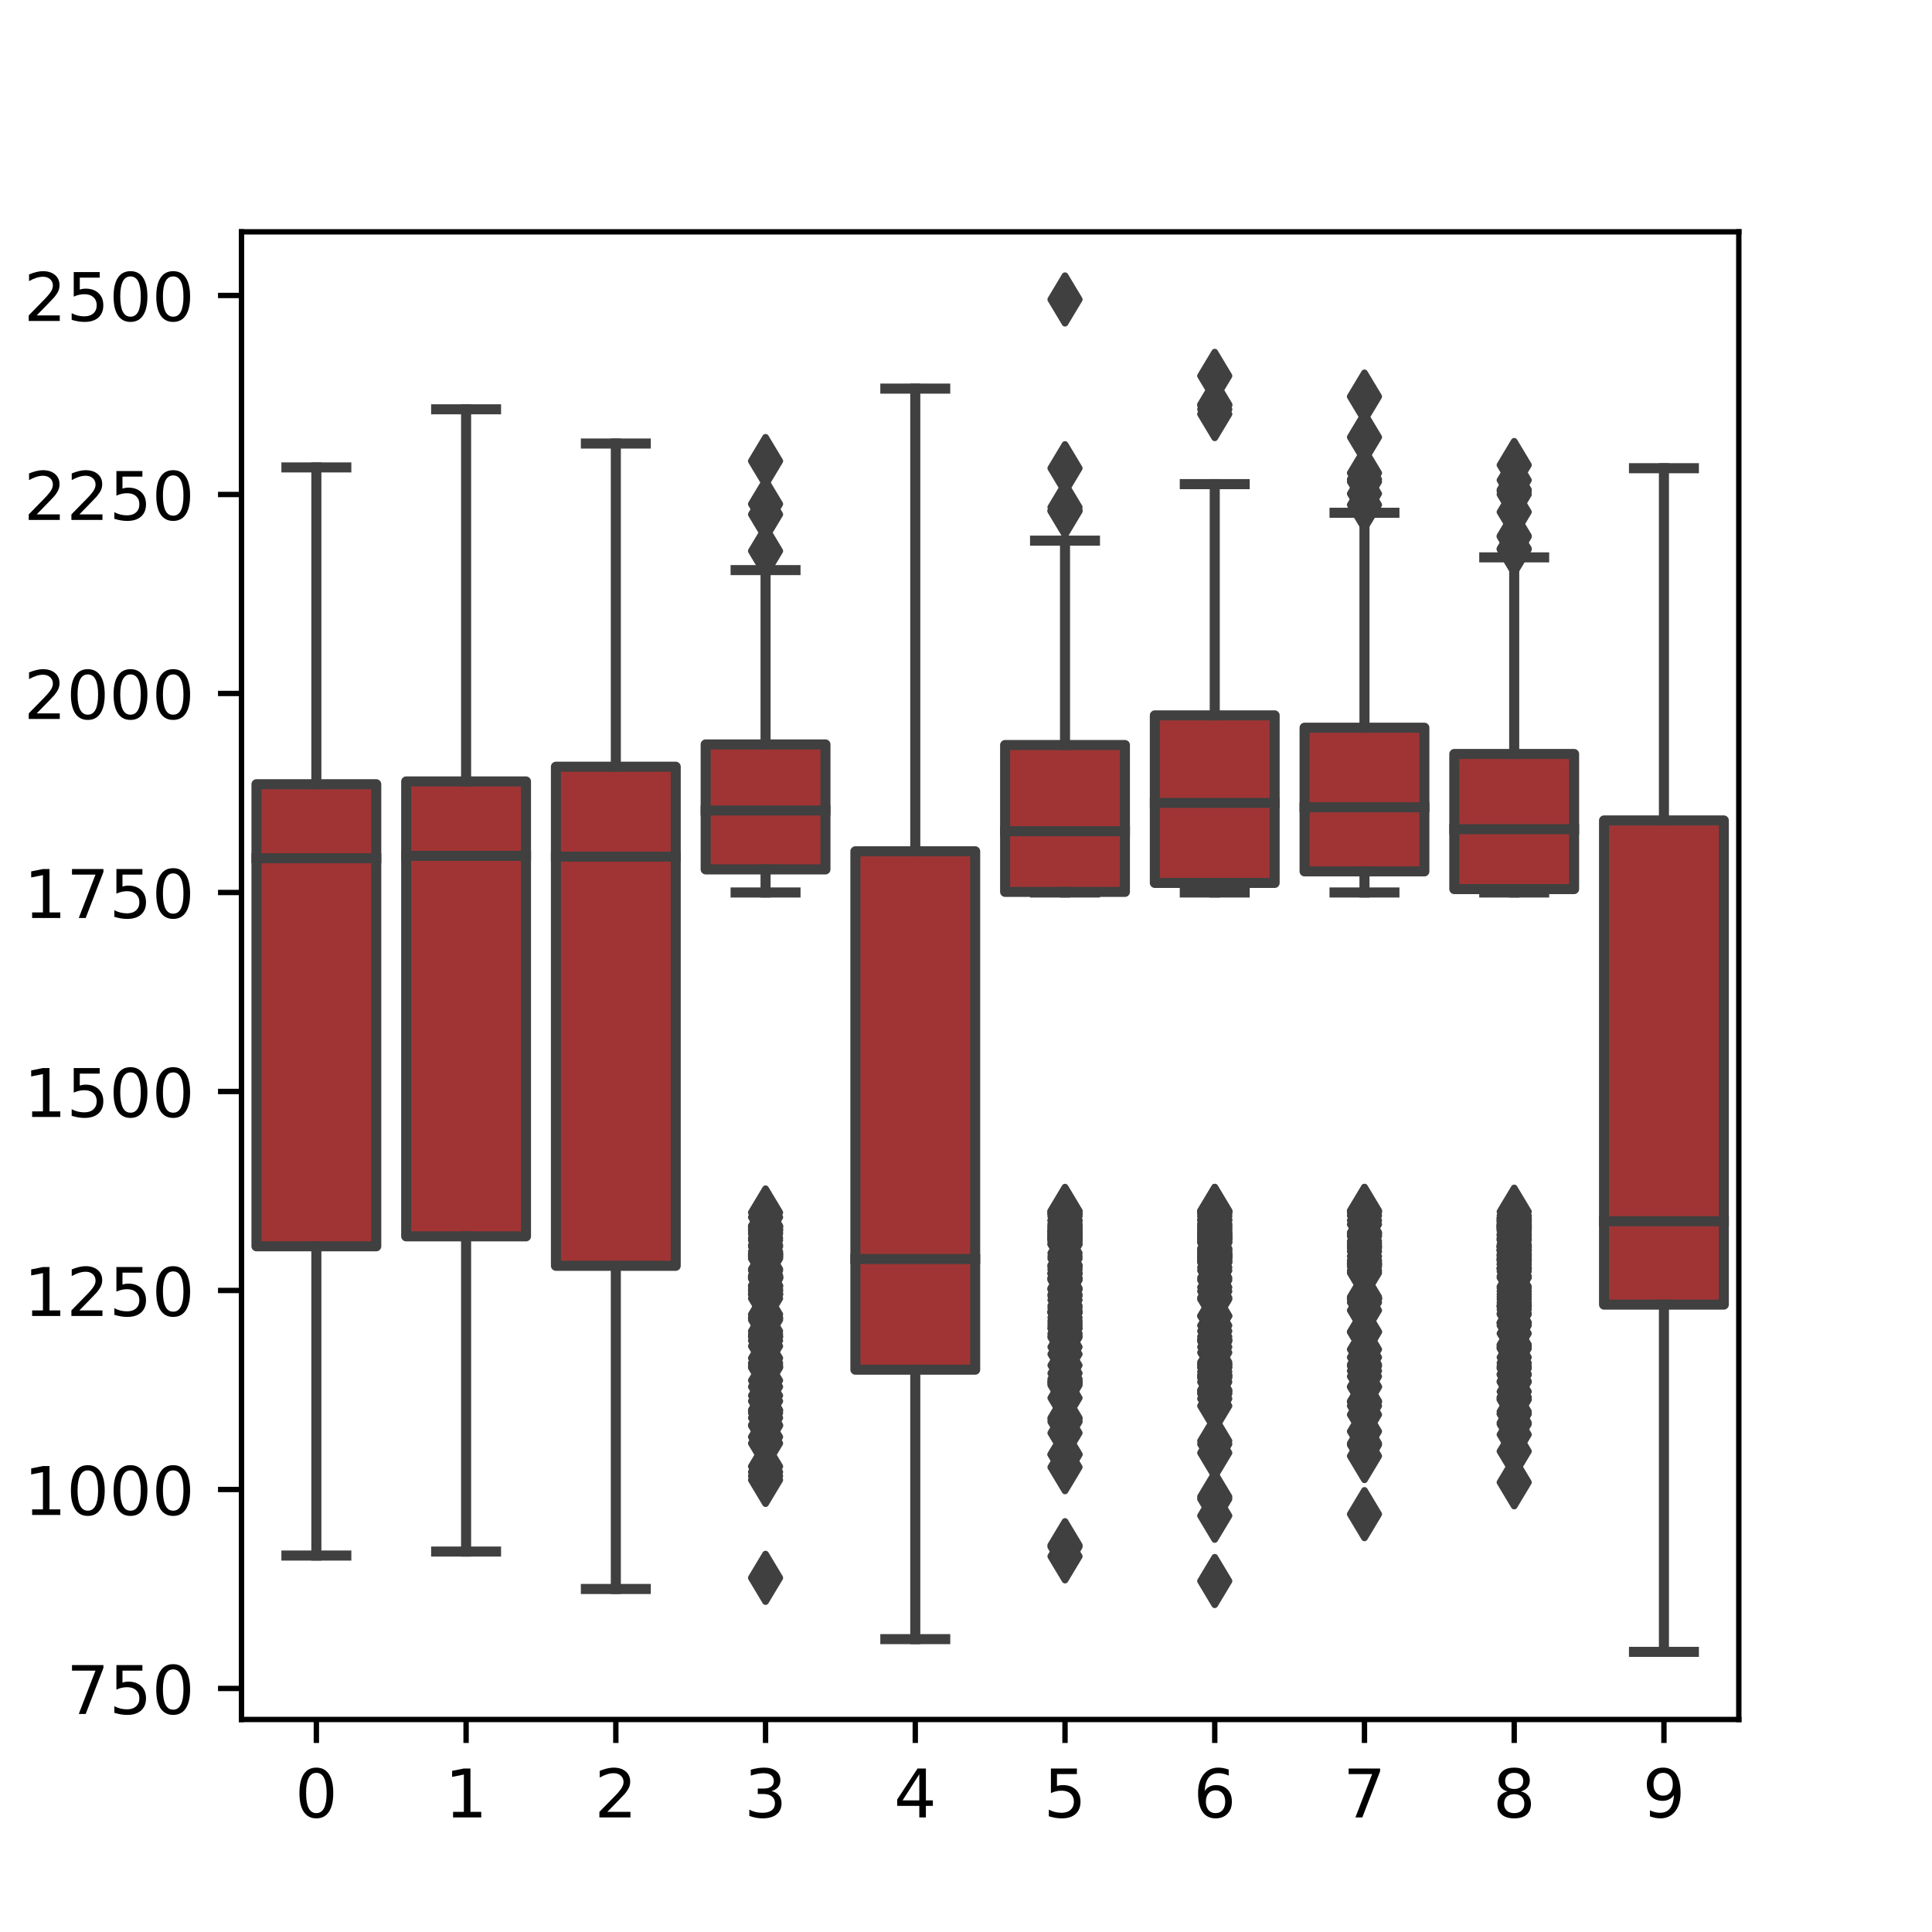 <?xml version="1.0" encoding="utf-8" standalone="no"?>
<!DOCTYPE svg PUBLIC "-//W3C//DTD SVG 1.1//EN"
  "http://www.w3.org/Graphics/SVG/1.1/DTD/svg11.dtd">
<!-- Created with matplotlib (https://matplotlib.org/) -->
<svg height="288pt" version="1.1" viewBox="0 0 288 288" width="288pt" xmlns="http://www.w3.org/2000/svg" xmlns:xlink="http://www.w3.org/1999/xlink">
 <defs>
  <style type="text/css">
*{stroke-linecap:butt;stroke-linejoin:round;white-space:pre;}
  </style>
 </defs>
 <g id="figure_1">
  <g id="patch_1">
   <path d="M 0 288 
L 288 288 
L 288 0 
L 0 0 
z
" style="fill:#ffffff;"/>
  </g>
  <g id="axes_1">
   <g id="patch_2">
    <path d="M 36 256.32 
L 259.2 256.32 
L 259.2 34.56 
L 36 34.56 
z
" style="fill:#ffffff;"/>
   </g>
   <g id="patch_3">
    <path clip-path="url(#p9c2b8708a9)" d="M 38.232 185.784 
L 56.088 185.784 
L 56.088 116.903 
L 38.232 116.903 
L 38.232 185.784 
z
" style="fill:#a03434;stroke:#404040;stroke-linejoin:miter;stroke-width:1.5;"/>
   </g>
   <g id="patch_4">
    <path clip-path="url(#p9c2b8708a9)" d="M 60.552 184.301 
L 78.408 184.301 
L 78.408 116.487 
L 60.552 116.487 
L 60.552 184.301 
z
" style="fill:#a03434;stroke:#404040;stroke-linejoin:miter;stroke-width:1.5;"/>
   </g>
   <g id="patch_5">
    <path clip-path="url(#p9c2b8708a9)" d="M 82.872 188.691 
L 100.728 188.691 
L 100.728 114.292 
L 82.872 114.292 
L 82.872 188.691 
z
" style="fill:#a03434;stroke:#404040;stroke-linejoin:miter;stroke-width:1.5;"/>
   </g>
   <g id="patch_6">
    <path clip-path="url(#p9c2b8708a9)" d="M 105.192 129.599 
L 123.048 129.599 
L 123.048 110.97 
L 105.192 110.97 
L 105.192 129.599 
z
" style="fill:#a03434;stroke:#404040;stroke-linejoin:miter;stroke-width:1.5;"/>
   </g>
   <g id="patch_7">
    <path clip-path="url(#p9c2b8708a9)" d="M 127.512 204.176 
L 145.368 204.176 
L 145.368 126.9 
L 127.512 126.9 
L 127.512 204.176 
z
" style="fill:#a03434;stroke:#404040;stroke-linejoin:miter;stroke-width:1.5;"/>
   </g>
   <g id="patch_8">
    <path clip-path="url(#p9c2b8708a9)" d="M 149.832 132.951 
L 167.688 132.951 
L 167.688 111.059 
L 149.832 111.059 
L 149.832 132.951 
z
" style="fill:#a03434;stroke:#404040;stroke-linejoin:miter;stroke-width:1.5;"/>
   </g>
   <g id="patch_9">
    <path clip-path="url(#p9c2b8708a9)" d="M 172.152 131.616 
L 190.008 131.616 
L 190.008 106.639 
L 172.152 106.639 
L 172.152 131.616 
z
" style="fill:#a03434;stroke:#404040;stroke-linejoin:miter;stroke-width:1.5;"/>
   </g>
   <g id="patch_10">
    <path clip-path="url(#p9c2b8708a9)" d="M 194.472 129.896 
L 212.328 129.896 
L 212.328 108.478 
L 194.472 108.478 
L 194.472 129.896 
z
" style="fill:#a03434;stroke:#404040;stroke-linejoin:miter;stroke-width:1.5;"/>
   </g>
   <g id="patch_11">
    <path clip-path="url(#p9c2b8708a9)" d="M 216.792 132.536 
L 234.648 132.536 
L 234.648 112.394 
L 216.792 112.394 
L 216.792 132.536 
z
" style="fill:#a03434;stroke:#404040;stroke-linejoin:miter;stroke-width:1.5;"/>
   </g>
   <g id="patch_12">
    <path clip-path="url(#p9c2b8708a9)" d="M 239.112 194.475 
L 256.968 194.475 
L 256.968 122.302 
L 239.112 122.302 
L 239.112 194.475 
z
" style="fill:#a03434;stroke:#404040;stroke-linejoin:miter;stroke-width:1.5;"/>
   </g>
   <g id="matplotlib.axis_1">
    <g id="xtick_1">
     <g id="line2d_1">
      <defs>
       <path d="M 0 0 
L 0 3.5 
" id="m36a34c28f0" style="stroke:#000000;stroke-width:0.8;"/>
      </defs>
      <g>
       <use style="stroke:#000000;stroke-width:0.8;" x="47.16" xlink:href="#m36a34c28f0" y="256.32"/>
      </g>
     </g>
     <g id="text_1">
      <!-- 0 -->
      <defs>
       <path d="M 31.781 66.406 
Q 24.172 66.406 20.328 58.906 
Q 16.5 51.422 16.5 36.375 
Q 16.5 21.391 20.328 13.891 
Q 24.172 6.391 31.781 6.391 
Q 39.453 6.391 43.281 13.891 
Q 47.125 21.391 47.125 36.375 
Q 47.125 51.422 43.281 58.906 
Q 39.453 66.406 31.781 66.406 
z
M 31.781 74.219 
Q 44.047 74.219 50.516 64.516 
Q 56.984 54.828 56.984 36.375 
Q 56.984 17.969 50.516 8.266 
Q 44.047 -1.422 31.781 -1.422 
Q 19.531 -1.422 13.062 8.266 
Q 6.594 17.969 6.594 36.375 
Q 6.594 54.828 13.062 64.516 
Q 19.531 74.219 31.781 74.219 
z
" id="DejaVuSans-48"/>
      </defs>
      <g transform="translate(43.979 270.918)scale(0.1 -0.1)">
       <use xlink:href="#DejaVuSans-48"/>
      </g>
     </g>
    </g>
    <g id="xtick_2">
     <g id="line2d_2">
      <g>
       <use style="stroke:#000000;stroke-width:0.8;" x="69.48" xlink:href="#m36a34c28f0" y="256.32"/>
      </g>
     </g>
     <g id="text_2">
      <!-- 1 -->
      <defs>
       <path d="M 12.406 8.297 
L 28.516 8.297 
L 28.516 63.922 
L 10.984 60.406 
L 10.984 69.391 
L 28.422 72.906 
L 38.281 72.906 
L 38.281 8.297 
L 54.391 8.297 
L 54.391 0 
L 12.406 0 
z
" id="DejaVuSans-49"/>
      </defs>
      <g transform="translate(66.299 270.918)scale(0.1 -0.1)">
       <use xlink:href="#DejaVuSans-49"/>
      </g>
     </g>
    </g>
    <g id="xtick_3">
     <g id="line2d_3">
      <g>
       <use style="stroke:#000000;stroke-width:0.8;" x="91.8" xlink:href="#m36a34c28f0" y="256.32"/>
      </g>
     </g>
     <g id="text_3">
      <!-- 2 -->
      <defs>
       <path d="M 19.188 8.297 
L 53.609 8.297 
L 53.609 0 
L 7.328 0 
L 7.328 8.297 
Q 12.938 14.109 22.625 23.891 
Q 32.328 33.688 34.812 36.531 
Q 39.547 41.844 41.422 45.531 
Q 43.312 49.219 43.312 52.781 
Q 43.312 58.594 39.234 62.25 
Q 35.156 65.922 28.609 65.922 
Q 23.969 65.922 18.812 64.312 
Q 13.672 62.703 7.812 59.422 
L 7.812 69.391 
Q 13.766 71.781 18.938 73 
Q 24.125 74.219 28.422 74.219 
Q 39.75 74.219 46.484 68.547 
Q 53.219 62.891 53.219 53.422 
Q 53.219 48.922 51.531 44.891 
Q 49.859 40.875 45.406 35.406 
Q 44.188 33.984 37.641 27.219 
Q 31.109 20.453 19.188 8.297 
z
" id="DejaVuSans-50"/>
      </defs>
      <g transform="translate(88.619 270.918)scale(0.1 -0.1)">
       <use xlink:href="#DejaVuSans-50"/>
      </g>
     </g>
    </g>
    <g id="xtick_4">
     <g id="line2d_4">
      <g>
       <use style="stroke:#000000;stroke-width:0.8;" x="114.12" xlink:href="#m36a34c28f0" y="256.32"/>
      </g>
     </g>
     <g id="text_4">
      <!-- 3 -->
      <defs>
       <path d="M 40.578 39.312 
Q 47.656 37.797 51.625 33 
Q 55.609 28.219 55.609 21.188 
Q 55.609 10.406 48.188 4.484 
Q 40.766 -1.422 27.094 -1.422 
Q 22.516 -1.422 17.656 -0.516 
Q 12.797 0.391 7.625 2.203 
L 7.625 11.719 
Q 11.719 9.328 16.594 8.109 
Q 21.484 6.891 26.812 6.891 
Q 36.078 6.891 40.938 10.547 
Q 45.797 14.203 45.797 21.188 
Q 45.797 27.641 41.281 31.266 
Q 36.766 34.906 28.719 34.906 
L 20.219 34.906 
L 20.219 43.016 
L 29.109 43.016 
Q 36.375 43.016 40.234 45.922 
Q 44.094 48.828 44.094 54.297 
Q 44.094 59.906 40.109 62.906 
Q 36.141 65.922 28.719 65.922 
Q 24.656 65.922 20.016 65.031 
Q 15.375 64.156 9.812 62.312 
L 9.812 71.094 
Q 15.438 72.656 20.344 73.438 
Q 25.25 74.219 29.594 74.219 
Q 40.828 74.219 47.359 69.109 
Q 53.906 64.016 53.906 55.328 
Q 53.906 49.266 50.438 45.094 
Q 46.969 40.922 40.578 39.312 
z
" id="DejaVuSans-51"/>
      </defs>
      <g transform="translate(110.939 270.918)scale(0.1 -0.1)">
       <use xlink:href="#DejaVuSans-51"/>
      </g>
     </g>
    </g>
    <g id="xtick_5">
     <g id="line2d_5">
      <g>
       <use style="stroke:#000000;stroke-width:0.8;" x="136.44" xlink:href="#m36a34c28f0" y="256.32"/>
      </g>
     </g>
     <g id="text_5">
      <!-- 4 -->
      <defs>
       <path d="M 37.797 64.312 
L 12.891 25.391 
L 37.797 25.391 
z
M 35.203 72.906 
L 47.609 72.906 
L 47.609 25.391 
L 58.016 25.391 
L 58.016 17.188 
L 47.609 17.188 
L 47.609 0 
L 37.797 0 
L 37.797 17.188 
L 4.891 17.188 
L 4.891 26.703 
z
" id="DejaVuSans-52"/>
      </defs>
      <g transform="translate(133.259 270.918)scale(0.1 -0.1)">
       <use xlink:href="#DejaVuSans-52"/>
      </g>
     </g>
    </g>
    <g id="xtick_6">
     <g id="line2d_6">
      <g>
       <use style="stroke:#000000;stroke-width:0.8;" x="158.76" xlink:href="#m36a34c28f0" y="256.32"/>
      </g>
     </g>
     <g id="text_6">
      <!-- 5 -->
      <defs>
       <path d="M 10.797 72.906 
L 49.516 72.906 
L 49.516 64.594 
L 19.828 64.594 
L 19.828 46.734 
Q 21.969 47.469 24.109 47.828 
Q 26.266 48.188 28.422 48.188 
Q 40.625 48.188 47.75 41.5 
Q 54.891 34.812 54.891 23.391 
Q 54.891 11.625 47.562 5.094 
Q 40.234 -1.422 26.906 -1.422 
Q 22.312 -1.422 17.547 -0.641 
Q 12.797 0.141 7.719 1.703 
L 7.719 11.625 
Q 12.109 9.234 16.797 8.062 
Q 21.484 6.891 26.703 6.891 
Q 35.156 6.891 40.078 11.328 
Q 45.016 15.766 45.016 23.391 
Q 45.016 31 40.078 35.438 
Q 35.156 39.891 26.703 39.891 
Q 22.75 39.891 18.812 39.016 
Q 14.891 38.141 10.797 36.281 
z
" id="DejaVuSans-53"/>
      </defs>
      <g transform="translate(155.579 270.918)scale(0.1 -0.1)">
       <use xlink:href="#DejaVuSans-53"/>
      </g>
     </g>
    </g>
    <g id="xtick_7">
     <g id="line2d_7">
      <g>
       <use style="stroke:#000000;stroke-width:0.8;" x="181.08" xlink:href="#m36a34c28f0" y="256.32"/>
      </g>
     </g>
     <g id="text_7">
      <!-- 6 -->
      <defs>
       <path d="M 33.016 40.375 
Q 26.375 40.375 22.484 35.828 
Q 18.609 31.297 18.609 23.391 
Q 18.609 15.531 22.484 10.953 
Q 26.375 6.391 33.016 6.391 
Q 39.656 6.391 43.531 10.953 
Q 47.406 15.531 47.406 23.391 
Q 47.406 31.297 43.531 35.828 
Q 39.656 40.375 33.016 40.375 
z
M 52.594 71.297 
L 52.594 62.312 
Q 48.875 64.062 45.094 64.984 
Q 41.312 65.922 37.594 65.922 
Q 27.828 65.922 22.672 59.328 
Q 17.531 52.734 16.797 39.406 
Q 19.672 43.656 24.016 45.922 
Q 28.375 48.188 33.594 48.188 
Q 44.578 48.188 50.953 41.516 
Q 57.328 34.859 57.328 23.391 
Q 57.328 12.156 50.688 5.359 
Q 44.047 -1.422 33.016 -1.422 
Q 20.359 -1.422 13.672 8.266 
Q 6.984 17.969 6.984 36.375 
Q 6.984 53.656 15.188 63.938 
Q 23.391 74.219 37.203 74.219 
Q 40.922 74.219 44.703 73.484 
Q 48.484 72.75 52.594 71.297 
z
" id="DejaVuSans-54"/>
      </defs>
      <g transform="translate(177.899 270.918)scale(0.1 -0.1)">
       <use xlink:href="#DejaVuSans-54"/>
      </g>
     </g>
    </g>
    <g id="xtick_8">
     <g id="line2d_8">
      <g>
       <use style="stroke:#000000;stroke-width:0.8;" x="203.4" xlink:href="#m36a34c28f0" y="256.32"/>
      </g>
     </g>
     <g id="text_8">
      <!-- 7 -->
      <defs>
       <path d="M 8.203 72.906 
L 55.078 72.906 
L 55.078 68.703 
L 28.609 0 
L 18.312 0 
L 43.219 64.594 
L 8.203 64.594 
z
" id="DejaVuSans-55"/>
      </defs>
      <g transform="translate(200.219 270.918)scale(0.1 -0.1)">
       <use xlink:href="#DejaVuSans-55"/>
      </g>
     </g>
    </g>
    <g id="xtick_9">
     <g id="line2d_9">
      <g>
       <use style="stroke:#000000;stroke-width:0.8;" x="225.72" xlink:href="#m36a34c28f0" y="256.32"/>
      </g>
     </g>
     <g id="text_9">
      <!-- 8 -->
      <defs>
       <path d="M 31.781 34.625 
Q 24.75 34.625 20.719 30.859 
Q 16.703 27.094 16.703 20.516 
Q 16.703 13.922 20.719 10.156 
Q 24.75 6.391 31.781 6.391 
Q 38.812 6.391 42.859 10.172 
Q 46.922 13.969 46.922 20.516 
Q 46.922 27.094 42.891 30.859 
Q 38.875 34.625 31.781 34.625 
z
M 21.922 38.812 
Q 15.578 40.375 12.031 44.719 
Q 8.5 49.078 8.5 55.328 
Q 8.5 64.062 14.719 69.141 
Q 20.953 74.219 31.781 74.219 
Q 42.672 74.219 48.875 69.141 
Q 55.078 64.062 55.078 55.328 
Q 55.078 49.078 51.531 44.719 
Q 48 40.375 41.703 38.812 
Q 48.828 37.156 52.797 32.312 
Q 56.781 27.484 56.781 20.516 
Q 56.781 9.906 50.312 4.234 
Q 43.844 -1.422 31.781 -1.422 
Q 19.734 -1.422 13.25 4.234 
Q 6.781 9.906 6.781 20.516 
Q 6.781 27.484 10.781 32.312 
Q 14.797 37.156 21.922 38.812 
z
M 18.312 54.391 
Q 18.312 48.734 21.844 45.562 
Q 25.391 42.391 31.781 42.391 
Q 38.141 42.391 41.719 45.562 
Q 45.312 48.734 45.312 54.391 
Q 45.312 60.062 41.719 63.234 
Q 38.141 66.406 31.781 66.406 
Q 25.391 66.406 21.844 63.234 
Q 18.312 60.062 18.312 54.391 
z
" id="DejaVuSans-56"/>
      </defs>
      <g transform="translate(222.539 270.918)scale(0.1 -0.1)">
       <use xlink:href="#DejaVuSans-56"/>
      </g>
     </g>
    </g>
    <g id="xtick_10">
     <g id="line2d_10">
      <g>
       <use style="stroke:#000000;stroke-width:0.8;" x="248.04" xlink:href="#m36a34c28f0" y="256.32"/>
      </g>
     </g>
     <g id="text_10">
      <!-- 9 -->
      <defs>
       <path d="M 10.984 1.516 
L 10.984 10.5 
Q 14.703 8.734 18.5 7.812 
Q 22.312 6.891 25.984 6.891 
Q 35.75 6.891 40.891 13.453 
Q 46.047 20.016 46.781 33.406 
Q 43.953 29.203 39.594 26.953 
Q 35.25 24.703 29.984 24.703 
Q 19.047 24.703 12.672 31.312 
Q 6.297 37.938 6.297 49.422 
Q 6.297 60.641 12.938 67.422 
Q 19.578 74.219 30.609 74.219 
Q 43.266 74.219 49.922 64.516 
Q 56.594 54.828 56.594 36.375 
Q 56.594 19.141 48.406 8.859 
Q 40.234 -1.422 26.422 -1.422 
Q 22.703 -1.422 18.891 -0.688 
Q 15.094 0.047 10.984 1.516 
z
M 30.609 32.422 
Q 37.25 32.422 41.125 36.953 
Q 45.016 41.5 45.016 49.422 
Q 45.016 57.281 41.125 61.844 
Q 37.25 66.406 30.609 66.406 
Q 23.969 66.406 20.094 61.844 
Q 16.219 57.281 16.219 49.422 
Q 16.219 41.5 20.094 36.953 
Q 23.969 32.422 30.609 32.422 
z
" id="DejaVuSans-57"/>
      </defs>
      <g transform="translate(244.859 270.918)scale(0.1 -0.1)">
       <use xlink:href="#DejaVuSans-57"/>
      </g>
     </g>
    </g>
   </g>
   <g id="matplotlib.axis_2">
    <g id="ytick_1">
     <g id="line2d_11">
      <defs>
       <path d="M 0 0 
L -3.5 0 
" id="m56dbb847f1" style="stroke:#000000;stroke-width:0.8;"/>
      </defs>
      <g>
       <use style="stroke:#000000;stroke-width:0.8;" x="36" xlink:href="#m56dbb847f1" y="251.698"/>
      </g>
     </g>
     <g id="text_11">
      <!-- 750 -->
      <g transform="translate(9.912 255.497)scale(0.1 -0.1)">
       <use xlink:href="#DejaVuSans-55"/>
       <use x="63.623" xlink:href="#DejaVuSans-53"/>
       <use x="127.246" xlink:href="#DejaVuSans-48"/>
      </g>
     </g>
    </g>
    <g id="ytick_2">
     <g id="line2d_12">
      <g>
       <use style="stroke:#000000;stroke-width:0.8;" x="36" xlink:href="#m56dbb847f1" y="222.034"/>
      </g>
     </g>
     <g id="text_12">
      <!-- 1000 -->
      <g transform="translate(3.55 225.833)scale(0.1 -0.1)">
       <use xlink:href="#DejaVuSans-49"/>
       <use x="63.623" xlink:href="#DejaVuSans-48"/>
       <use x="127.246" xlink:href="#DejaVuSans-48"/>
       <use x="190.869" xlink:href="#DejaVuSans-48"/>
      </g>
     </g>
    </g>
    <g id="ytick_3">
     <g id="line2d_13">
      <g>
       <use style="stroke:#000000;stroke-width:0.8;" x="36" xlink:href="#m56dbb847f1" y="192.369"/>
      </g>
     </g>
     <g id="text_13">
      <!-- 1250 -->
      <g transform="translate(3.55 196.168)scale(0.1 -0.1)">
       <use xlink:href="#DejaVuSans-49"/>
       <use x="63.623" xlink:href="#DejaVuSans-50"/>
       <use x="127.246" xlink:href="#DejaVuSans-53"/>
       <use x="190.869" xlink:href="#DejaVuSans-48"/>
      </g>
     </g>
    </g>
    <g id="ytick_4">
     <g id="line2d_14">
      <g>
       <use style="stroke:#000000;stroke-width:0.8;" x="36" xlink:href="#m56dbb847f1" y="162.705"/>
      </g>
     </g>
     <g id="text_14">
      <!-- 1500 -->
      <g transform="translate(3.55 166.504)scale(0.1 -0.1)">
       <use xlink:href="#DejaVuSans-49"/>
       <use x="63.623" xlink:href="#DejaVuSans-53"/>
       <use x="127.246" xlink:href="#DejaVuSans-48"/>
       <use x="190.869" xlink:href="#DejaVuSans-48"/>
      </g>
     </g>
    </g>
    <g id="ytick_5">
     <g id="line2d_15">
      <g>
       <use style="stroke:#000000;stroke-width:0.8;" x="36" xlink:href="#m56dbb847f1" y="133.04"/>
      </g>
     </g>
     <g id="text_15">
      <!-- 1750 -->
      <g transform="translate(3.55 136.839)scale(0.1 -0.1)">
       <use xlink:href="#DejaVuSans-49"/>
       <use x="63.623" xlink:href="#DejaVuSans-55"/>
       <use x="127.246" xlink:href="#DejaVuSans-53"/>
       <use x="190.869" xlink:href="#DejaVuSans-48"/>
      </g>
     </g>
    </g>
    <g id="ytick_6">
     <g id="line2d_16">
      <g>
       <use style="stroke:#000000;stroke-width:0.8;" x="36" xlink:href="#m56dbb847f1" y="103.376"/>
      </g>
     </g>
     <g id="text_16">
      <!-- 2000 -->
      <g transform="translate(3.55 107.175)scale(0.1 -0.1)">
       <use xlink:href="#DejaVuSans-50"/>
       <use x="63.623" xlink:href="#DejaVuSans-48"/>
       <use x="127.246" xlink:href="#DejaVuSans-48"/>
       <use x="190.869" xlink:href="#DejaVuSans-48"/>
      </g>
     </g>
    </g>
    <g id="ytick_7">
     <g id="line2d_17">
      <g>
       <use style="stroke:#000000;stroke-width:0.8;" x="36" xlink:href="#m56dbb847f1" y="73.711"/>
      </g>
     </g>
     <g id="text_17">
      <!-- 2250 -->
      <g transform="translate(3.55 77.51)scale(0.1 -0.1)">
       <use xlink:href="#DejaVuSans-50"/>
       <use x="63.623" xlink:href="#DejaVuSans-50"/>
       <use x="127.246" xlink:href="#DejaVuSans-53"/>
       <use x="190.869" xlink:href="#DejaVuSans-48"/>
      </g>
     </g>
    </g>
    <g id="ytick_8">
     <g id="line2d_18">
      <g>
       <use style="stroke:#000000;stroke-width:0.8;" x="36" xlink:href="#m56dbb847f1" y="44.047"/>
      </g>
     </g>
     <g id="text_18">
      <!-- 2500 -->
      <g transform="translate(3.55 47.846)scale(0.1 -0.1)">
       <use xlink:href="#DejaVuSans-50"/>
       <use x="63.623" xlink:href="#DejaVuSans-53"/>
       <use x="127.246" xlink:href="#DejaVuSans-48"/>
       <use x="190.869" xlink:href="#DejaVuSans-48"/>
      </g>
     </g>
    </g>
   </g>
   <g id="line2d_19">
    <path clip-path="url(#p9c2b8708a9)" d="M 47.16 185.784 
L 47.16 231.882 
" style="fill:none;stroke:#404040;stroke-linecap:square;stroke-width:1.5;"/>
   </g>
   <g id="line2d_20">
    <path clip-path="url(#p9c2b8708a9)" d="M 47.16 116.903 
L 47.16 69.677 
" style="fill:none;stroke:#404040;stroke-linecap:square;stroke-width:1.5;"/>
   </g>
   <g id="line2d_21">
    <path clip-path="url(#p9c2b8708a9)" d="M 42.696 231.882 
L 51.624 231.882 
" style="fill:none;stroke:#404040;stroke-linecap:square;stroke-width:1.5;"/>
   </g>
   <g id="line2d_22">
    <path clip-path="url(#p9c2b8708a9)" d="M 42.696 69.677 
L 51.624 69.677 
" style="fill:none;stroke:#404040;stroke-linecap:square;stroke-width:1.5;"/>
   </g>
   <g id="line2d_23"/>
   <g id="line2d_24">
    <path clip-path="url(#p9c2b8708a9)" d="M 69.48 184.301 
L 69.48 231.289 
" style="fill:none;stroke:#404040;stroke-linecap:square;stroke-width:1.5;"/>
   </g>
   <g id="line2d_25">
    <path clip-path="url(#p9c2b8708a9)" d="M 69.48 116.487 
L 69.48 61.015 
" style="fill:none;stroke:#404040;stroke-linecap:square;stroke-width:1.5;"/>
   </g>
   <g id="line2d_26">
    <path clip-path="url(#p9c2b8708a9)" d="M 65.016 231.289 
L 73.944 231.289 
" style="fill:none;stroke:#404040;stroke-linecap:square;stroke-width:1.5;"/>
   </g>
   <g id="line2d_27">
    <path clip-path="url(#p9c2b8708a9)" d="M 65.016 61.015 
L 73.944 61.015 
" style="fill:none;stroke:#404040;stroke-linecap:square;stroke-width:1.5;"/>
   </g>
   <g id="line2d_28"/>
   <g id="line2d_29">
    <path clip-path="url(#p9c2b8708a9)" d="M 91.8 188.691 
L 91.8 236.866 
" style="fill:none;stroke:#404040;stroke-linecap:square;stroke-width:1.5;"/>
   </g>
   <g id="line2d_30">
    <path clip-path="url(#p9c2b8708a9)" d="M 91.8 114.292 
L 91.8 66.117 
" style="fill:none;stroke:#404040;stroke-linecap:square;stroke-width:1.5;"/>
   </g>
   <g id="line2d_31">
    <path clip-path="url(#p9c2b8708a9)" d="M 87.336 236.866 
L 96.264 236.866 
" style="fill:none;stroke:#404040;stroke-linecap:square;stroke-width:1.5;"/>
   </g>
   <g id="line2d_32">
    <path clip-path="url(#p9c2b8708a9)" d="M 87.336 66.117 
L 96.264 66.117 
" style="fill:none;stroke:#404040;stroke-linecap:square;stroke-width:1.5;"/>
   </g>
   <g id="line2d_33"/>
   <g id="line2d_34">
    <path clip-path="url(#p9c2b8708a9)" d="M 114.12 129.599 
L 114.12 133.04 
" style="fill:none;stroke:#404040;stroke-linecap:square;stroke-width:1.5;"/>
   </g>
   <g id="line2d_35">
    <path clip-path="url(#p9c2b8708a9)" d="M 114.12 110.97 
L 114.12 84.984 
" style="fill:none;stroke:#404040;stroke-linecap:square;stroke-width:1.5;"/>
   </g>
   <g id="line2d_36">
    <path clip-path="url(#p9c2b8708a9)" d="M 109.656 133.04 
L 118.584 133.04 
" style="fill:none;stroke:#404040;stroke-linecap:square;stroke-width:1.5;"/>
   </g>
   <g id="line2d_37">
    <path clip-path="url(#p9c2b8708a9)" d="M 109.656 84.984 
L 118.584 84.984 
" style="fill:none;stroke:#404040;stroke-linecap:square;stroke-width:1.5;"/>
   </g>
   <g id="line2d_38">
    <defs>
     <path d="M -0 3.536 
L 2.121 0 
L -0 -3.536 
L -2.121 -0 
z
" id="mb3af4fd48c" style="stroke:#404040;stroke-linejoin:miter;"/>
    </defs>
    <g clip-path="url(#p9c2b8708a9)">
     <use style="fill:#404040;stroke:#404040;stroke-linejoin:miter;" x="114.12" xlink:href="#mb3af4fd48c" y="203.167"/>
     <use style="fill:#404040;stroke:#404040;stroke-linejoin:miter;" x="114.12" xlink:href="#mb3af4fd48c" y="192.844"/>
     <use style="fill:#404040;stroke:#404040;stroke-linejoin:miter;" x="114.12" xlink:href="#mb3af4fd48c" y="187.148"/>
     <use style="fill:#404040;stroke:#404040;stroke-linejoin:miter;" x="114.12" xlink:href="#mb3af4fd48c" y="190.471"/>
     <use style="fill:#404040;stroke:#404040;stroke-linejoin:miter;" x="114.12" xlink:href="#mb3af4fd48c" y="190.589"/>
     <use style="fill:#404040;stroke:#404040;stroke-linejoin:miter;" x="114.12" xlink:href="#mb3af4fd48c" y="198.895"/>
     <use style="fill:#404040;stroke:#404040;stroke-linejoin:miter;" x="114.12" xlink:href="#mb3af4fd48c" y="208.863"/>
     <use style="fill:#404040;stroke:#404040;stroke-linejoin:miter;" x="114.12" xlink:href="#mb3af4fd48c" y="190.352"/>
     <use style="fill:#404040;stroke:#404040;stroke-linejoin:miter;" x="114.12" xlink:href="#mb3af4fd48c" y="191.776"/>
     <use style="fill:#404040;stroke:#404040;stroke-linejoin:miter;" x="114.12" xlink:href="#mb3af4fd48c" y="192.963"/>
     <use style="fill:#404040;stroke:#404040;stroke-linejoin:miter;" x="114.12" xlink:href="#mb3af4fd48c" y="191.657"/>
     <use style="fill:#404040;stroke:#404040;stroke-linejoin:miter;" x="114.12" xlink:href="#mb3af4fd48c" y="183.114"/>
     <use style="fill:#404040;stroke:#404040;stroke-linejoin:miter;" x="114.12" xlink:href="#mb3af4fd48c" y="182.877"/>
     <use style="fill:#404040;stroke:#404040;stroke-linejoin:miter;" x="114.12" xlink:href="#mb3af4fd48c" y="181.453"/>
     <use style="fill:#404040;stroke:#404040;stroke-linejoin:miter;" x="114.12" xlink:href="#mb3af4fd48c" y="190.352"/>
     <use style="fill:#404040;stroke:#404040;stroke-linejoin:miter;" x="114.12" xlink:href="#mb3af4fd48c" y="220.61"/>
     <use style="fill:#404040;stroke:#404040;stroke-linejoin:miter;" x="114.12" xlink:href="#mb3af4fd48c" y="235.205"/>
     <use style="fill:#404040;stroke:#404040;stroke-linejoin:miter;" x="114.12" xlink:href="#mb3af4fd48c" y="187.267"/>
     <use style="fill:#404040;stroke:#404040;stroke-linejoin:miter;" x="114.12" xlink:href="#mb3af4fd48c" y="192.369"/>
     <use style="fill:#404040;stroke:#404040;stroke-linejoin:miter;" x="114.12" xlink:href="#mb3af4fd48c" y="203.879"/>
     <use style="fill:#404040;stroke:#404040;stroke-linejoin:miter;" x="114.12" xlink:href="#mb3af4fd48c" y="189.165"/>
     <use style="fill:#404040;stroke:#404040;stroke-linejoin:miter;" x="114.12" xlink:href="#mb3af4fd48c" y="192.963"/>
     <use style="fill:#404040;stroke:#404040;stroke-linejoin:miter;" x="114.12" xlink:href="#mb3af4fd48c" y="199.251"/>
     <use style="fill:#404040;stroke:#404040;stroke-linejoin:miter;" x="114.12" xlink:href="#mb3af4fd48c" y="187.267"/>
     <use style="fill:#404040;stroke:#404040;stroke-linejoin:miter;" x="114.12" xlink:href="#mb3af4fd48c" y="199.845"/>
     <use style="fill:#404040;stroke:#404040;stroke-linejoin:miter;" x="114.12" xlink:href="#mb3af4fd48c" y="208.032"/>
     <use style="fill:#404040;stroke:#404040;stroke-linejoin:miter;" x="114.12" xlink:href="#mb3af4fd48c" y="212.422"/>
     <use style="fill:#404040;stroke:#404040;stroke-linejoin:miter;" x="114.12" xlink:href="#mb3af4fd48c" y="203.76"/>
     <use style="fill:#404040;stroke:#404040;stroke-linejoin:miter;" x="114.12" xlink:href="#mb3af4fd48c" y="190.352"/>
     <use style="fill:#404040;stroke:#404040;stroke-linejoin:miter;" x="114.12" xlink:href="#mb3af4fd48c" y="210.287"/>
     <use style="fill:#404040;stroke:#404040;stroke-linejoin:miter;" x="114.12" xlink:href="#mb3af4fd48c" y="203.523"/>
     <use style="fill:#404040;stroke:#404040;stroke-linejoin:miter;" x="114.12" xlink:href="#mb3af4fd48c" y="202.455"/>
     <use style="fill:#404040;stroke:#404040;stroke-linejoin:miter;" x="114.12" xlink:href="#mb3af4fd48c" y="212.541"/>
     <use style="fill:#404040;stroke:#404040;stroke-linejoin:miter;" x="114.12" xlink:href="#mb3af4fd48c" y="182.758"/>
     <use style="fill:#404040;stroke:#404040;stroke-linejoin:miter;" x="114.12" xlink:href="#mb3af4fd48c" y="191.657"/>
     <use style="fill:#404040;stroke:#404040;stroke-linejoin:miter;" x="114.12" xlink:href="#mb3af4fd48c" y="186.792"/>
     <use style="fill:#404040;stroke:#404040;stroke-linejoin:miter;" x="114.12" xlink:href="#mb3af4fd48c" y="182.758"/>
     <use style="fill:#404040;stroke:#404040;stroke-linejoin:miter;" x="114.12" xlink:href="#mb3af4fd48c" y="205.778"/>
     <use style="fill:#404040;stroke:#404040;stroke-linejoin:miter;" x="114.12" xlink:href="#mb3af4fd48c" y="210.643"/>
     <use style="fill:#404040;stroke:#404040;stroke-linejoin:miter;" x="114.12" xlink:href="#mb3af4fd48c" y="219.423"/>
     <use style="fill:#404040;stroke:#404040;stroke-linejoin:miter;" x="114.12" xlink:href="#mb3af4fd48c" y="211.355"/>
     <use style="fill:#404040;stroke:#404040;stroke-linejoin:miter;" x="114.12" xlink:href="#mb3af4fd48c" y="187.504"/>
     <use style="fill:#404040;stroke:#404040;stroke-linejoin:miter;" x="114.12" xlink:href="#mb3af4fd48c" y="190.115"/>
     <use style="fill:#404040;stroke:#404040;stroke-linejoin:miter;" x="114.12" xlink:href="#mb3af4fd48c" y="192.132"/>
     <use style="fill:#404040;stroke:#404040;stroke-linejoin:miter;" x="114.12" xlink:href="#mb3af4fd48c" y="183.707"/>
     <use style="fill:#404040;stroke:#404040;stroke-linejoin:miter;" x="114.12" xlink:href="#mb3af4fd48c" y="214.202"/>
     <use style="fill:#404040;stroke:#404040;stroke-linejoin:miter;" x="114.12" xlink:href="#mb3af4fd48c" y="198.421"/>
     <use style="fill:#404040;stroke:#404040;stroke-linejoin:miter;" x="114.12" xlink:href="#mb3af4fd48c" y="186.911"/>
     <use style="fill:#404040;stroke:#404040;stroke-linejoin:miter;" x="114.12" xlink:href="#mb3af4fd48c" y="180.741"/>
     <use style="fill:#404040;stroke:#404040;stroke-linejoin:miter;" x="114.12" xlink:href="#mb3af4fd48c" y="186.555"/>
     <use style="fill:#404040;stroke:#404040;stroke-linejoin:miter;" x="114.12" xlink:href="#mb3af4fd48c" y="200.675"/>
     <use style="fill:#404040;stroke:#404040;stroke-linejoin:miter;" x="114.12" xlink:href="#mb3af4fd48c" y="189.403"/>
     <use style="fill:#404040;stroke:#404040;stroke-linejoin:miter;" x="114.12" xlink:href="#mb3af4fd48c" y="218.593"/>
     <use style="fill:#404040;stroke:#404040;stroke-linejoin:miter;" x="114.12" xlink:href="#mb3af4fd48c" y="220.017"/>
     <use style="fill:#404040;stroke:#404040;stroke-linejoin:miter;" x="114.12" xlink:href="#mb3af4fd48c" y="187.623"/>
     <use style="fill:#404040;stroke:#404040;stroke-linejoin:miter;" x="114.12" xlink:href="#mb3af4fd48c" y="186.911"/>
     <use style="fill:#404040;stroke:#404040;stroke-linejoin:miter;" x="114.12" xlink:href="#mb3af4fd48c" y="196.76"/>
     <use style="fill:#404040;stroke:#404040;stroke-linejoin:miter;" x="114.12" xlink:href="#mb3af4fd48c" y="184.538"/>
     <use style="fill:#404040;stroke:#404040;stroke-linejoin:miter;" x="114.12" xlink:href="#mb3af4fd48c" y="206.727"/>
     <use style="fill:#404040;stroke:#404040;stroke-linejoin:miter;" x="114.12" xlink:href="#mb3af4fd48c" y="185.606"/>
     <use style="fill:#404040;stroke:#404040;stroke-linejoin:miter;" x="114.12" xlink:href="#mb3af4fd48c" y="195.929"/>
     <use style="fill:#404040;stroke:#404040;stroke-linejoin:miter;" x="114.12" xlink:href="#mb3af4fd48c" y="192.488"/>
     <use style="fill:#404040;stroke:#404040;stroke-linejoin:miter;" x="114.12" xlink:href="#mb3af4fd48c" y="183.351"/>
     <use style="fill:#404040;stroke:#404040;stroke-linejoin:miter;" x="114.12" xlink:href="#mb3af4fd48c" y="193.556"/>
     <use style="fill:#404040;stroke:#404040;stroke-linejoin:miter;" x="114.12" xlink:href="#mb3af4fd48c" y="210.168"/>
     <use style="fill:#404040;stroke:#404040;stroke-linejoin:miter;" x="114.12" xlink:href="#mb3af4fd48c" y="215.152"/>
     <use style="fill:#404040;stroke:#404040;stroke-linejoin:miter;" x="114.12" xlink:href="#mb3af4fd48c" y="196.522"/>
     <use style="fill:#404040;stroke:#404040;stroke-linejoin:miter;" x="114.12" xlink:href="#mb3af4fd48c" y="196.404"/>
     <use style="fill:#404040;stroke:#404040;stroke-linejoin:miter;" x="114.12" xlink:href="#mb3af4fd48c" y="183.945"/>
     <use style="fill:#404040;stroke:#404040;stroke-linejoin:miter;" x="114.12" xlink:href="#mb3af4fd48c" y="199.251"/>
     <use style="fill:#404040;stroke:#404040;stroke-linejoin:miter;" x="114.12" xlink:href="#mb3af4fd48c" y="185.843"/>
     <use style="fill:#404040;stroke:#404040;stroke-linejoin:miter;" x="114.12" xlink:href="#mb3af4fd48c" y="183.351"/>
     <use style="fill:#404040;stroke:#404040;stroke-linejoin:miter;" x="114.12" xlink:href="#mb3af4fd48c" y="184.894"/>
     <use style="fill:#404040;stroke:#404040;stroke-linejoin:miter;" x="114.12" xlink:href="#mb3af4fd48c" y="190.589"/>
     <use style="fill:#404040;stroke:#404040;stroke-linejoin:miter;" x="114.12" xlink:href="#mb3af4fd48c" y="82.136"/>
     <use style="fill:#404040;stroke:#404040;stroke-linejoin:miter;" x="114.12" xlink:href="#mb3af4fd48c" y="76.678"/>
     <use style="fill:#404040;stroke:#404040;stroke-linejoin:miter;" x="114.12" xlink:href="#mb3af4fd48c" y="68.728"/>
     <use style="fill:#404040;stroke:#404040;stroke-linejoin:miter;" x="114.12" xlink:href="#mb3af4fd48c" y="75.135"/>
    </g>
   </g>
   <g id="line2d_39">
    <path clip-path="url(#p9c2b8708a9)" d="M 136.44 204.176 
L 136.44 244.341 
" style="fill:none;stroke:#404040;stroke-linecap:square;stroke-width:1.5;"/>
   </g>
   <g id="line2d_40">
    <path clip-path="url(#p9c2b8708a9)" d="M 136.44 126.9 
L 136.44 57.93 
" style="fill:none;stroke:#404040;stroke-linecap:square;stroke-width:1.5;"/>
   </g>
   <g id="line2d_41">
    <path clip-path="url(#p9c2b8708a9)" d="M 131.976 244.341 
L 140.904 244.341 
" style="fill:none;stroke:#404040;stroke-linecap:square;stroke-width:1.5;"/>
   </g>
   <g id="line2d_42">
    <path clip-path="url(#p9c2b8708a9)" d="M 131.976 57.93 
L 140.904 57.93 
" style="fill:none;stroke:#404040;stroke-linecap:square;stroke-width:1.5;"/>
   </g>
   <g id="line2d_43"/>
   <g id="line2d_44">
    <path clip-path="url(#p9c2b8708a9)" d="M 158.76 132.951 
L 158.76 133.04 
" style="fill:none;stroke:#404040;stroke-linecap:square;stroke-width:1.5;"/>
   </g>
   <g id="line2d_45">
    <path clip-path="url(#p9c2b8708a9)" d="M 158.76 111.059 
L 158.76 80.593 
" style="fill:none;stroke:#404040;stroke-linecap:square;stroke-width:1.5;"/>
   </g>
   <g id="line2d_46">
    <path clip-path="url(#p9c2b8708a9)" d="M 154.296 133.04 
L 163.224 133.04 
" style="fill:none;stroke:#404040;stroke-linecap:square;stroke-width:1.5;"/>
   </g>
   <g id="line2d_47">
    <path clip-path="url(#p9c2b8708a9)" d="M 154.296 80.593 
L 163.224 80.593 
" style="fill:none;stroke:#404040;stroke-linecap:square;stroke-width:1.5;"/>
   </g>
   <g id="line2d_48">
    <g clip-path="url(#p9c2b8708a9)">
     <use style="fill:#404040;stroke:#404040;stroke-linejoin:miter;" x="158.76" xlink:href="#mb3af4fd48c" y="188.572"/>
     <use style="fill:#404040;stroke:#404040;stroke-linejoin:miter;" x="158.76" xlink:href="#mb3af4fd48c" y="182.877"/>
     <use style="fill:#404040;stroke:#404040;stroke-linejoin:miter;" x="158.76" xlink:href="#mb3af4fd48c" y="184.775"/>
     <use style="fill:#404040;stroke:#404040;stroke-linejoin:miter;" x="158.76" xlink:href="#mb3af4fd48c" y="199.133"/>
     <use style="fill:#404040;stroke:#404040;stroke-linejoin:miter;" x="158.76" xlink:href="#mb3af4fd48c" y="180.622"/>
     <use style="fill:#404040;stroke:#404040;stroke-linejoin:miter;" x="158.76" xlink:href="#mb3af4fd48c" y="216.813"/>
     <use style="fill:#404040;stroke:#404040;stroke-linejoin:miter;" x="158.76" xlink:href="#mb3af4fd48c" y="201.862"/>
     <use style="fill:#404040;stroke:#404040;stroke-linejoin:miter;" x="158.76" xlink:href="#mb3af4fd48c" y="185.131"/>
     <use style="fill:#404040;stroke:#404040;stroke-linejoin:miter;" x="158.76" xlink:href="#mb3af4fd48c" y="205.896"/>
     <use style="fill:#404040;stroke:#404040;stroke-linejoin:miter;" x="158.76" xlink:href="#mb3af4fd48c" y="190.471"/>
     <use style="fill:#404040;stroke:#404040;stroke-linejoin:miter;" x="158.76" xlink:href="#mb3af4fd48c" y="187.267"/>
     <use style="fill:#404040;stroke:#404040;stroke-linejoin:miter;" x="158.76" xlink:href="#mb3af4fd48c" y="203.523"/>
     <use style="fill:#404040;stroke:#404040;stroke-linejoin:miter;" x="158.76" xlink:href="#mb3af4fd48c" y="182.402"/>
     <use style="fill:#404040;stroke:#404040;stroke-linejoin:miter;" x="158.76" xlink:href="#mb3af4fd48c" y="182.639"/>
     <use style="fill:#404040;stroke:#404040;stroke-linejoin:miter;" x="158.76" xlink:href="#mb3af4fd48c" y="194.624"/>
     <use style="fill:#404040;stroke:#404040;stroke-linejoin:miter;" x="158.76" xlink:href="#mb3af4fd48c" y="197.946"/>
     <use style="fill:#404040;stroke:#404040;stroke-linejoin:miter;" x="158.76" xlink:href="#mb3af4fd48c" y="185.487"/>
     <use style="fill:#404040;stroke:#404040;stroke-linejoin:miter;" x="158.76" xlink:href="#mb3af4fd48c" y="190.708"/>
     <use style="fill:#404040;stroke:#404040;stroke-linejoin:miter;" x="158.76" xlink:href="#mb3af4fd48c" y="185.487"/>
     <use style="fill:#404040;stroke:#404040;stroke-linejoin:miter;" x="158.76" xlink:href="#mb3af4fd48c" y="232.001"/>
     <use style="fill:#404040;stroke:#404040;stroke-linejoin:miter;" x="158.76" xlink:href="#mb3af4fd48c" y="196.878"/>
     <use style="fill:#404040;stroke:#404040;stroke-linejoin:miter;" x="158.76" xlink:href="#mb3af4fd48c" y="195.692"/>
     <use style="fill:#404040;stroke:#404040;stroke-linejoin:miter;" x="158.76" xlink:href="#mb3af4fd48c" y="230.34"/>
     <use style="fill:#404040;stroke:#404040;stroke-linejoin:miter;" x="158.76" xlink:href="#mb3af4fd48c" y="183.589"/>
     <use style="fill:#404040;stroke:#404040;stroke-linejoin:miter;" x="158.76" xlink:href="#mb3af4fd48c" y="192.132"/>
     <use style="fill:#404040;stroke:#404040;stroke-linejoin:miter;" x="158.76" xlink:href="#mb3af4fd48c" y="195.454"/>
     <use style="fill:#404040;stroke:#404040;stroke-linejoin:miter;" x="158.76" xlink:href="#mb3af4fd48c" y="218.711"/>
     <use style="fill:#404040;stroke:#404040;stroke-linejoin:miter;" x="158.76" xlink:href="#mb3af4fd48c" y="199.37"/>
     <use style="fill:#404040;stroke:#404040;stroke-linejoin:miter;" x="158.76" xlink:href="#mb3af4fd48c" y="197.234"/>
     <use style="fill:#404040;stroke:#404040;stroke-linejoin:miter;" x="158.76" xlink:href="#mb3af4fd48c" y="211.948"/>
     <use style="fill:#404040;stroke:#404040;stroke-linejoin:miter;" x="158.76" xlink:href="#mb3af4fd48c" y="180.503"/>
     <use style="fill:#404040;stroke:#404040;stroke-linejoin:miter;" x="158.76" xlink:href="#mb3af4fd48c" y="186.792"/>
     <use style="fill:#404040;stroke:#404040;stroke-linejoin:miter;" x="158.76" xlink:href="#mb3af4fd48c" y="183.707"/>
     <use style="fill:#404040;stroke:#404040;stroke-linejoin:miter;" x="158.76" xlink:href="#mb3af4fd48c" y="192.013"/>
     <use style="fill:#404040;stroke:#404040;stroke-linejoin:miter;" x="158.76" xlink:href="#mb3af4fd48c" y="205.54"/>
     <use style="fill:#404040;stroke:#404040;stroke-linejoin:miter;" x="158.76" xlink:href="#mb3af4fd48c" y="182.877"/>
     <use style="fill:#404040;stroke:#404040;stroke-linejoin:miter;" x="158.76" xlink:href="#mb3af4fd48c" y="189.759"/>
     <use style="fill:#404040;stroke:#404040;stroke-linejoin:miter;" x="158.76" xlink:href="#mb3af4fd48c" y="230.577"/>
     <use style="fill:#404040;stroke:#404040;stroke-linejoin:miter;" x="158.76" xlink:href="#mb3af4fd48c" y="181.927"/>
     <use style="fill:#404040;stroke:#404040;stroke-linejoin:miter;" x="158.76" xlink:href="#mb3af4fd48c" y="193.793"/>
     <use style="fill:#404040;stroke:#404040;stroke-linejoin:miter;" x="158.76" xlink:href="#mb3af4fd48c" y="189.877"/>
     <use style="fill:#404040;stroke:#404040;stroke-linejoin:miter;" x="158.76" xlink:href="#mb3af4fd48c" y="197.59"/>
     <use style="fill:#404040;stroke:#404040;stroke-linejoin:miter;" x="158.76" xlink:href="#mb3af4fd48c" y="180.978"/>
     <use style="fill:#404040;stroke:#404040;stroke-linejoin:miter;" x="158.76" xlink:href="#mb3af4fd48c" y="183.233"/>
     <use style="fill:#404040;stroke:#404040;stroke-linejoin:miter;" x="158.76" xlink:href="#mb3af4fd48c" y="180.859"/>
     <use style="fill:#404040;stroke:#404040;stroke-linejoin:miter;" x="158.76" xlink:href="#mb3af4fd48c" y="184.182"/>
     <use style="fill:#404040;stroke:#404040;stroke-linejoin:miter;" x="158.76" xlink:href="#mb3af4fd48c" y="195.692"/>
     <use style="fill:#404040;stroke:#404040;stroke-linejoin:miter;" x="158.76" xlink:href="#mb3af4fd48c" y="190.589"/>
     <use style="fill:#404040;stroke:#404040;stroke-linejoin:miter;" x="158.76" xlink:href="#mb3af4fd48c" y="184.419"/>
     <use style="fill:#404040;stroke:#404040;stroke-linejoin:miter;" x="158.76" xlink:href="#mb3af4fd48c" y="184.419"/>
     <use style="fill:#404040;stroke:#404040;stroke-linejoin:miter;" x="158.76" xlink:href="#mb3af4fd48c" y="184.894"/>
     <use style="fill:#404040;stroke:#404040;stroke-linejoin:miter;" x="158.76" xlink:href="#mb3af4fd48c" y="213.609"/>
     <use style="fill:#404040;stroke:#404040;stroke-linejoin:miter;" x="158.76" xlink:href="#mb3af4fd48c" y="216.813"/>
     <use style="fill:#404040;stroke:#404040;stroke-linejoin:miter;" x="158.76" xlink:href="#mb3af4fd48c" y="198.065"/>
     <use style="fill:#404040;stroke:#404040;stroke-linejoin:miter;" x="158.76" xlink:href="#mb3af4fd48c" y="184.063"/>
     <use style="fill:#404040;stroke:#404040;stroke-linejoin:miter;" x="158.76" xlink:href="#mb3af4fd48c" y="189.284"/>
     <use style="fill:#404040;stroke:#404040;stroke-linejoin:miter;" x="158.76" xlink:href="#mb3af4fd48c" y="183.945"/>
     <use style="fill:#404040;stroke:#404040;stroke-linejoin:miter;" x="158.76" xlink:href="#mb3af4fd48c" y="183.47"/>
     <use style="fill:#404040;stroke:#404040;stroke-linejoin:miter;" x="158.76" xlink:href="#mb3af4fd48c" y="180.978"/>
     <use style="fill:#404040;stroke:#404040;stroke-linejoin:miter;" x="158.76" xlink:href="#mb3af4fd48c" y="188.928"/>
     <use style="fill:#404040;stroke:#404040;stroke-linejoin:miter;" x="158.76" xlink:href="#mb3af4fd48c" y="183.233"/>
     <use style="fill:#404040;stroke:#404040;stroke-linejoin:miter;" x="158.76" xlink:href="#mb3af4fd48c" y="184.419"/>
     <use style="fill:#404040;stroke:#404040;stroke-linejoin:miter;" x="158.76" xlink:href="#mb3af4fd48c" y="206.134"/>
     <use style="fill:#404040;stroke:#404040;stroke-linejoin:miter;" x="158.76" xlink:href="#mb3af4fd48c" y="184.775"/>
     <use style="fill:#404040;stroke:#404040;stroke-linejoin:miter;" x="158.76" xlink:href="#mb3af4fd48c" y="205.896"/>
     <use style="fill:#404040;stroke:#404040;stroke-linejoin:miter;" x="158.76" xlink:href="#mb3af4fd48c" y="196.404"/>
     <use style="fill:#404040;stroke:#404040;stroke-linejoin:miter;" x="158.76" xlink:href="#mb3af4fd48c" y="181.334"/>
     <use style="fill:#404040;stroke:#404040;stroke-linejoin:miter;" x="158.76" xlink:href="#mb3af4fd48c" y="192.251"/>
     <use style="fill:#404040;stroke:#404040;stroke-linejoin:miter;" x="158.76" xlink:href="#mb3af4fd48c" y="180.622"/>
     <use style="fill:#404040;stroke:#404040;stroke-linejoin:miter;" x="158.76" xlink:href="#mb3af4fd48c" y="184.063"/>
     <use style="fill:#404040;stroke:#404040;stroke-linejoin:miter;" x="158.76" xlink:href="#mb3af4fd48c" y="188.691"/>
     <use style="fill:#404040;stroke:#404040;stroke-linejoin:miter;" x="158.76" xlink:href="#mb3af4fd48c" y="206.49"/>
     <use style="fill:#404040;stroke:#404040;stroke-linejoin:miter;" x="158.76" xlink:href="#mb3af4fd48c" y="189.877"/>
     <use style="fill:#404040;stroke:#404040;stroke-linejoin:miter;" x="158.76" xlink:href="#mb3af4fd48c" y="192.963"/>
     <use style="fill:#404040;stroke:#404040;stroke-linejoin:miter;" x="158.76" xlink:href="#mb3af4fd48c" y="204.71"/>
     <use style="fill:#404040;stroke:#404040;stroke-linejoin:miter;" x="158.76" xlink:href="#mb3af4fd48c" y="190.827"/>
     <use style="fill:#404040;stroke:#404040;stroke-linejoin:miter;" x="158.76" xlink:href="#mb3af4fd48c" y="211.355"/>
     <use style="fill:#404040;stroke:#404040;stroke-linejoin:miter;" x="158.76" xlink:href="#mb3af4fd48c" y="187.623"/>
     <use style="fill:#404040;stroke:#404040;stroke-linejoin:miter;" x="158.76" xlink:href="#mb3af4fd48c" y="198.777"/>
     <use style="fill:#404040;stroke:#404040;stroke-linejoin:miter;" x="158.76" xlink:href="#mb3af4fd48c" y="181.927"/>
     <use style="fill:#404040;stroke:#404040;stroke-linejoin:miter;" x="158.76" xlink:href="#mb3af4fd48c" y="206.252"/>
     <use style="fill:#404040;stroke:#404040;stroke-linejoin:miter;" x="158.76" xlink:href="#mb3af4fd48c" y="195.573"/>
     <use style="fill:#404040;stroke:#404040;stroke-linejoin:miter;" x="158.76" xlink:href="#mb3af4fd48c" y="184.538"/>
     <use style="fill:#404040;stroke:#404040;stroke-linejoin:miter;" x="158.76" xlink:href="#mb3af4fd48c" y="184.538"/>
     <use style="fill:#404040;stroke:#404040;stroke-linejoin:miter;" x="158.76" xlink:href="#mb3af4fd48c" y="200.794"/>
     <use style="fill:#404040;stroke:#404040;stroke-linejoin:miter;" x="158.76" xlink:href="#mb3af4fd48c" y="211.592"/>
     <use style="fill:#404040;stroke:#404040;stroke-linejoin:miter;" x="158.76" xlink:href="#mb3af4fd48c" y="183.589"/>
     <use style="fill:#404040;stroke:#404040;stroke-linejoin:miter;" x="158.76" xlink:href="#mb3af4fd48c" y="193.2"/>
     <use style="fill:#404040;stroke:#404040;stroke-linejoin:miter;" x="158.76" xlink:href="#mb3af4fd48c" y="208.388"/>
     <use style="fill:#404040;stroke:#404040;stroke-linejoin:miter;" x="158.76" xlink:href="#mb3af4fd48c" y="194.98"/>
     <use style="fill:#404040;stroke:#404040;stroke-linejoin:miter;" x="158.76" xlink:href="#mb3af4fd48c" y="195.573"/>
     <use style="fill:#404040;stroke:#404040;stroke-linejoin:miter;" x="158.76" xlink:href="#mb3af4fd48c" y="183.589"/>
     <use style="fill:#404040;stroke:#404040;stroke-linejoin:miter;" x="158.76" xlink:href="#mb3af4fd48c" y="75.61"/>
     <use style="fill:#404040;stroke:#404040;stroke-linejoin:miter;" x="158.76" xlink:href="#mb3af4fd48c" y="76.203"/>
     <use style="fill:#404040;stroke:#404040;stroke-linejoin:miter;" x="158.76" xlink:href="#mb3af4fd48c" y="44.64"/>
     <use style="fill:#404040;stroke:#404040;stroke-linejoin:miter;" x="158.76" xlink:href="#mb3af4fd48c" y="76.084"/>
     <use style="fill:#404040;stroke:#404040;stroke-linejoin:miter;" x="158.76" xlink:href="#mb3af4fd48c" y="69.796"/>
    </g>
   </g>
   <g id="line2d_49">
    <path clip-path="url(#p9c2b8708a9)" d="M 181.08 131.616 
L 181.08 133.04 
" style="fill:none;stroke:#404040;stroke-linecap:square;stroke-width:1.5;"/>
   </g>
   <g id="line2d_50">
    <path clip-path="url(#p9c2b8708a9)" d="M 181.08 106.639 
L 181.08 72.169 
" style="fill:none;stroke:#404040;stroke-linecap:square;stroke-width:1.5;"/>
   </g>
   <g id="line2d_51">
    <path clip-path="url(#p9c2b8708a9)" d="M 176.616 133.04 
L 185.544 133.04 
" style="fill:none;stroke:#404040;stroke-linecap:square;stroke-width:1.5;"/>
   </g>
   <g id="line2d_52">
    <path clip-path="url(#p9c2b8708a9)" d="M 176.616 72.169 
L 185.544 72.169 
" style="fill:none;stroke:#404040;stroke-linecap:square;stroke-width:1.5;"/>
   </g>
   <g id="line2d_53">
    <g clip-path="url(#p9c2b8708a9)">
     <use style="fill:#404040;stroke:#404040;stroke-linejoin:miter;" x="181.08" xlink:href="#mb3af4fd48c" y="190.827"/>
     <use style="fill:#404040;stroke:#404040;stroke-linejoin:miter;" x="181.08" xlink:href="#mb3af4fd48c" y="187.148"/>
     <use style="fill:#404040;stroke:#404040;stroke-linejoin:miter;" x="181.08" xlink:href="#mb3af4fd48c" y="187.742"/>
     <use style="fill:#404040;stroke:#404040;stroke-linejoin:miter;" x="181.08" xlink:href="#mb3af4fd48c" y="204.947"/>
     <use style="fill:#404040;stroke:#404040;stroke-linejoin:miter;" x="181.08" xlink:href="#mb3af4fd48c" y="186.674"/>
     <use style="fill:#404040;stroke:#404040;stroke-linejoin:miter;" x="181.08" xlink:href="#mb3af4fd48c" y="181.334"/>
     <use style="fill:#404040;stroke:#404040;stroke-linejoin:miter;" x="181.08" xlink:href="#mb3af4fd48c" y="187.504"/>
     <use style="fill:#404040;stroke:#404040;stroke-linejoin:miter;" x="181.08" xlink:href="#mb3af4fd48c" y="203.048"/>
     <use style="fill:#404040;stroke:#404040;stroke-linejoin:miter;" x="181.08" xlink:href="#mb3af4fd48c" y="196.166"/>
     <use style="fill:#404040;stroke:#404040;stroke-linejoin:miter;" x="181.08" xlink:href="#mb3af4fd48c" y="187.03"/>
     <use style="fill:#404040;stroke:#404040;stroke-linejoin:miter;" x="181.08" xlink:href="#mb3af4fd48c" y="199.726"/>
     <use style="fill:#404040;stroke:#404040;stroke-linejoin:miter;" x="181.08" xlink:href="#mb3af4fd48c" y="186.792"/>
     <use style="fill:#404040;stroke:#404040;stroke-linejoin:miter;" x="181.08" xlink:href="#mb3af4fd48c" y="208.507"/>
     <use style="fill:#404040;stroke:#404040;stroke-linejoin:miter;" x="181.08" xlink:href="#mb3af4fd48c" y="186.08"/>
     <use style="fill:#404040;stroke:#404040;stroke-linejoin:miter;" x="181.08" xlink:href="#mb3af4fd48c" y="203.879"/>
     <use style="fill:#404040;stroke:#404040;stroke-linejoin:miter;" x="181.08" xlink:href="#mb3af4fd48c" y="199.963"/>
     <use style="fill:#404040;stroke:#404040;stroke-linejoin:miter;" x="181.08" xlink:href="#mb3af4fd48c" y="189.403"/>
     <use style="fill:#404040;stroke:#404040;stroke-linejoin:miter;" x="181.08" xlink:href="#mb3af4fd48c" y="186.318"/>
     <use style="fill:#404040;stroke:#404040;stroke-linejoin:miter;" x="181.08" xlink:href="#mb3af4fd48c" y="187.03"/>
     <use style="fill:#404040;stroke:#404040;stroke-linejoin:miter;" x="181.08" xlink:href="#mb3af4fd48c" y="223.102"/>
     <use style="fill:#404040;stroke:#404040;stroke-linejoin:miter;" x="181.08" xlink:href="#mb3af4fd48c" y="192.488"/>
     <use style="fill:#404040;stroke:#404040;stroke-linejoin:miter;" x="181.08" xlink:href="#mb3af4fd48c" y="203.404"/>
     <use style="fill:#404040;stroke:#404040;stroke-linejoin:miter;" x="181.08" xlink:href="#mb3af4fd48c" y="180.503"/>
     <use style="fill:#404040;stroke:#404040;stroke-linejoin:miter;" x="181.08" xlink:href="#mb3af4fd48c" y="197.59"/>
     <use style="fill:#404040;stroke:#404040;stroke-linejoin:miter;" x="181.08" xlink:href="#mb3af4fd48c" y="188.928"/>
     <use style="fill:#404040;stroke:#404040;stroke-linejoin:miter;" x="181.08" xlink:href="#mb3af4fd48c" y="201.625"/>
     <use style="fill:#404040;stroke:#404040;stroke-linejoin:miter;" x="181.08" xlink:href="#mb3af4fd48c" y="187.267"/>
     <use style="fill:#404040;stroke:#404040;stroke-linejoin:miter;" x="181.08" xlink:href="#mb3af4fd48c" y="209.575"/>
     <use style="fill:#404040;stroke:#404040;stroke-linejoin:miter;" x="181.08" xlink:href="#mb3af4fd48c" y="180.503"/>
     <use style="fill:#404040;stroke:#404040;stroke-linejoin:miter;" x="181.08" xlink:href="#mb3af4fd48c" y="185.25"/>
     <use style="fill:#404040;stroke:#404040;stroke-linejoin:miter;" x="181.08" xlink:href="#mb3af4fd48c" y="216.575"/>
     <use style="fill:#404040;stroke:#404040;stroke-linejoin:miter;" x="181.08" xlink:href="#mb3af4fd48c" y="182.639"/>
     <use style="fill:#404040;stroke:#404040;stroke-linejoin:miter;" x="181.08" xlink:href="#mb3af4fd48c" y="200.794"/>
     <use style="fill:#404040;stroke:#404040;stroke-linejoin:miter;" x="181.08" xlink:href="#mb3af4fd48c" y="180.978"/>
     <use style="fill:#404040;stroke:#404040;stroke-linejoin:miter;" x="181.08" xlink:href="#mb3af4fd48c" y="187.148"/>
     <use style="fill:#404040;stroke:#404040;stroke-linejoin:miter;" x="181.08" xlink:href="#mb3af4fd48c" y="184.301"/>
     <use style="fill:#404040;stroke:#404040;stroke-linejoin:miter;" x="181.08" xlink:href="#mb3af4fd48c" y="205.066"/>
     <use style="fill:#404040;stroke:#404040;stroke-linejoin:miter;" x="181.08" xlink:href="#mb3af4fd48c" y="188.098"/>
     <use style="fill:#404040;stroke:#404040;stroke-linejoin:miter;" x="181.08" xlink:href="#mb3af4fd48c" y="182.995"/>
     <use style="fill:#404040;stroke:#404040;stroke-linejoin:miter;" x="181.08" xlink:href="#mb3af4fd48c" y="191.895"/>
     <use style="fill:#404040;stroke:#404040;stroke-linejoin:miter;" x="181.08" xlink:href="#mb3af4fd48c" y="181.809"/>
     <use style="fill:#404040;stroke:#404040;stroke-linejoin:miter;" x="181.08" xlink:href="#mb3af4fd48c" y="183.945"/>
     <use style="fill:#404040;stroke:#404040;stroke-linejoin:miter;" x="181.08" xlink:href="#mb3af4fd48c" y="183.351"/>
     <use style="fill:#404040;stroke:#404040;stroke-linejoin:miter;" x="181.08" xlink:href="#mb3af4fd48c" y="184.182"/>
     <use style="fill:#404040;stroke:#404040;stroke-linejoin:miter;" x="181.08" xlink:href="#mb3af4fd48c" y="181.927"/>
     <use style="fill:#404040;stroke:#404040;stroke-linejoin:miter;" x="181.08" xlink:href="#mb3af4fd48c" y="190.471"/>
     <use style="fill:#404040;stroke:#404040;stroke-linejoin:miter;" x="181.08" xlink:href="#mb3af4fd48c" y="198.421"/>
     <use style="fill:#404040;stroke:#404040;stroke-linejoin:miter;" x="181.08" xlink:href="#mb3af4fd48c" y="183.707"/>
     <use style="fill:#404040;stroke:#404040;stroke-linejoin:miter;" x="181.08" xlink:href="#mb3af4fd48c" y="184.063"/>
     <use style="fill:#404040;stroke:#404040;stroke-linejoin:miter;" x="181.08" xlink:href="#mb3af4fd48c" y="180.741"/>
     <use style="fill:#404040;stroke:#404040;stroke-linejoin:miter;" x="181.08" xlink:href="#mb3af4fd48c" y="187.267"/>
     <use style="fill:#404040;stroke:#404040;stroke-linejoin:miter;" x="181.08" xlink:href="#mb3af4fd48c" y="180.622"/>
     <use style="fill:#404040;stroke:#404040;stroke-linejoin:miter;" x="181.08" xlink:href="#mb3af4fd48c" y="183.233"/>
     <use style="fill:#404040;stroke:#404040;stroke-linejoin:miter;" x="181.08" xlink:href="#mb3af4fd48c" y="185.131"/>
     <use style="fill:#404040;stroke:#404040;stroke-linejoin:miter;" x="181.08" xlink:href="#mb3af4fd48c" y="214.796"/>
     <use style="fill:#404040;stroke:#404040;stroke-linejoin:miter;" x="181.08" xlink:href="#mb3af4fd48c" y="235.679"/>
     <use style="fill:#404040;stroke:#404040;stroke-linejoin:miter;" x="181.08" xlink:href="#mb3af4fd48c" y="207.32"/>
     <use style="fill:#404040;stroke:#404040;stroke-linejoin:miter;" x="181.08" xlink:href="#mb3af4fd48c" y="182.758"/>
     <use style="fill:#404040;stroke:#404040;stroke-linejoin:miter;" x="181.08" xlink:href="#mb3af4fd48c" y="206.015"/>
     <use style="fill:#404040;stroke:#404040;stroke-linejoin:miter;" x="181.08" xlink:href="#mb3af4fd48c" y="205.184"/>
     <use style="fill:#404040;stroke:#404040;stroke-linejoin:miter;" x="181.08" xlink:href="#mb3af4fd48c" y="188.216"/>
     <use style="fill:#404040;stroke:#404040;stroke-linejoin:miter;" x="181.08" xlink:href="#mb3af4fd48c" y="196.166"/>
     <use style="fill:#404040;stroke:#404040;stroke-linejoin:miter;" x="181.08" xlink:href="#mb3af4fd48c" y="184.656"/>
     <use style="fill:#404040;stroke:#404040;stroke-linejoin:miter;" x="181.08" xlink:href="#mb3af4fd48c" y="182.402"/>
     <use style="fill:#404040;stroke:#404040;stroke-linejoin:miter;" x="181.08" xlink:href="#mb3af4fd48c" y="184.419"/>
     <use style="fill:#404040;stroke:#404040;stroke-linejoin:miter;" x="181.08" xlink:href="#mb3af4fd48c" y="187.979"/>
     <use style="fill:#404040;stroke:#404040;stroke-linejoin:miter;" x="181.08" xlink:href="#mb3af4fd48c" y="183.707"/>
     <use style="fill:#404040;stroke:#404040;stroke-linejoin:miter;" x="181.08" xlink:href="#mb3af4fd48c" y="184.656"/>
     <use style="fill:#404040;stroke:#404040;stroke-linejoin:miter;" x="181.08" xlink:href="#mb3af4fd48c" y="186.318"/>
     <use style="fill:#404040;stroke:#404040;stroke-linejoin:miter;" x="181.08" xlink:href="#mb3af4fd48c" y="184.538"/>
     <use style="fill:#404040;stroke:#404040;stroke-linejoin:miter;" x="181.08" xlink:href="#mb3af4fd48c" y="199.726"/>
     <use style="fill:#404040;stroke:#404040;stroke-linejoin:miter;" x="181.08" xlink:href="#mb3af4fd48c" y="184.656"/>
     <use style="fill:#404040;stroke:#404040;stroke-linejoin:miter;" x="181.08" xlink:href="#mb3af4fd48c" y="215.27"/>
     <use style="fill:#404040;stroke:#404040;stroke-linejoin:miter;" x="181.08" xlink:href="#mb3af4fd48c" y="207.557"/>
     <use style="fill:#404040;stroke:#404040;stroke-linejoin:miter;" x="181.08" xlink:href="#mb3af4fd48c" y="199.251"/>
     <use style="fill:#404040;stroke:#404040;stroke-linejoin:miter;" x="181.08" xlink:href="#mb3af4fd48c" y="207.202"/>
     <use style="fill:#404040;stroke:#404040;stroke-linejoin:miter;" x="181.08" xlink:href="#mb3af4fd48c" y="203.76"/>
     <use style="fill:#404040;stroke:#404040;stroke-linejoin:miter;" x="181.08" xlink:href="#mb3af4fd48c" y="207.795"/>
     <use style="fill:#404040;stroke:#404040;stroke-linejoin:miter;" x="181.08" xlink:href="#mb3af4fd48c" y="223.458"/>
     <use style="fill:#404040;stroke:#404040;stroke-linejoin:miter;" x="181.08" xlink:href="#mb3af4fd48c" y="180.622"/>
     <use style="fill:#404040;stroke:#404040;stroke-linejoin:miter;" x="181.08" xlink:href="#mb3af4fd48c" y="205.422"/>
     <use style="fill:#404040;stroke:#404040;stroke-linejoin:miter;" x="181.08" xlink:href="#mb3af4fd48c" y="225.949"/>
     <use style="fill:#404040;stroke:#404040;stroke-linejoin:miter;" x="181.08" xlink:href="#mb3af4fd48c" y="193.674"/>
     <use style="fill:#404040;stroke:#404040;stroke-linejoin:miter;" x="181.08" xlink:href="#mb3af4fd48c" y="203.404"/>
     <use style="fill:#404040;stroke:#404040;stroke-linejoin:miter;" x="181.08" xlink:href="#mb3af4fd48c" y="204.472"/>
     <use style="fill:#404040;stroke:#404040;stroke-linejoin:miter;" x="181.08" xlink:href="#mb3af4fd48c" y="185.012"/>
     <use style="fill:#404040;stroke:#404040;stroke-linejoin:miter;" x="181.08" xlink:href="#mb3af4fd48c" y="187.504"/>
     <use style="fill:#404040;stroke:#404040;stroke-linejoin:miter;" x="181.08" xlink:href="#mb3af4fd48c" y="193.437"/>
     <use style="fill:#404040;stroke:#404040;stroke-linejoin:miter;" x="181.08" xlink:href="#mb3af4fd48c" y="60.422"/>
     <use style="fill:#404040;stroke:#404040;stroke-linejoin:miter;" x="181.08" xlink:href="#mb3af4fd48c" y="61.727"/>
     <use style="fill:#404040;stroke:#404040;stroke-linejoin:miter;" x="181.08" xlink:href="#mb3af4fd48c" y="56.031"/>
     <use style="fill:#404040;stroke:#404040;stroke-linejoin:miter;" x="181.08" xlink:href="#mb3af4fd48c" y="61.015"/>
     <use style="fill:#404040;stroke:#404040;stroke-linejoin:miter;" x="181.08" xlink:href="#mb3af4fd48c" y="60.303"/>
    </g>
   </g>
   <g id="line2d_54">
    <path clip-path="url(#p9c2b8708a9)" d="M 203.4 129.896 
L 203.4 133.04 
" style="fill:none;stroke:#404040;stroke-linecap:square;stroke-width:1.5;"/>
   </g>
   <g id="line2d_55">
    <path clip-path="url(#p9c2b8708a9)" d="M 203.4 108.478 
L 203.4 76.44 
" style="fill:none;stroke:#404040;stroke-linecap:square;stroke-width:1.5;"/>
   </g>
   <g id="line2d_56">
    <path clip-path="url(#p9c2b8708a9)" d="M 198.936 133.04 
L 207.864 133.04 
" style="fill:none;stroke:#404040;stroke-linecap:square;stroke-width:1.5;"/>
   </g>
   <g id="line2d_57">
    <path clip-path="url(#p9c2b8708a9)" d="M 198.936 76.44 
L 207.864 76.44 
" style="fill:none;stroke:#404040;stroke-linecap:square;stroke-width:1.5;"/>
   </g>
   <g id="line2d_58">
    <g clip-path="url(#p9c2b8708a9)">
     <use style="fill:#404040;stroke:#404040;stroke-linejoin:miter;" x="203.4" xlink:href="#mb3af4fd48c" y="182.521"/>
     <use style="fill:#404040;stroke:#404040;stroke-linejoin:miter;" x="203.4" xlink:href="#mb3af4fd48c" y="203.642"/>
     <use style="fill:#404040;stroke:#404040;stroke-linejoin:miter;" x="203.4" xlink:href="#mb3af4fd48c" y="189.759"/>
     <use style="fill:#404040;stroke:#404040;stroke-linejoin:miter;" x="203.4" xlink:href="#mb3af4fd48c" y="184.063"/>
     <use style="fill:#404040;stroke:#404040;stroke-linejoin:miter;" x="203.4" xlink:href="#mb3af4fd48c" y="187.267"/>
     <use style="fill:#404040;stroke:#404040;stroke-linejoin:miter;" x="203.4" xlink:href="#mb3af4fd48c" y="198.539"/>
     <use style="fill:#404040;stroke:#404040;stroke-linejoin:miter;" x="203.4" xlink:href="#mb3af4fd48c" y="186.08"/>
     <use style="fill:#404040;stroke:#404040;stroke-linejoin:miter;" x="203.4" xlink:href="#mb3af4fd48c" y="183.707"/>
     <use style="fill:#404040;stroke:#404040;stroke-linejoin:miter;" x="203.4" xlink:href="#mb3af4fd48c" y="180.503"/>
     <use style="fill:#404040;stroke:#404040;stroke-linejoin:miter;" x="203.4" xlink:href="#mb3af4fd48c" y="193.556"/>
     <use style="fill:#404040;stroke:#404040;stroke-linejoin:miter;" x="203.4" xlink:href="#mb3af4fd48c" y="209.575"/>
     <use style="fill:#404040;stroke:#404040;stroke-linejoin:miter;" x="203.4" xlink:href="#mb3af4fd48c" y="215.152"/>
     <use style="fill:#404040;stroke:#404040;stroke-linejoin:miter;" x="203.4" xlink:href="#mb3af4fd48c" y="193.556"/>
     <use style="fill:#404040;stroke:#404040;stroke-linejoin:miter;" x="203.4" xlink:href="#mb3af4fd48c" y="203.404"/>
     <use style="fill:#404040;stroke:#404040;stroke-linejoin:miter;" x="203.4" xlink:href="#mb3af4fd48c" y="206.727"/>
     <use style="fill:#404040;stroke:#404040;stroke-linejoin:miter;" x="203.4" xlink:href="#mb3af4fd48c" y="206.727"/>
     <use style="fill:#404040;stroke:#404040;stroke-linejoin:miter;" x="203.4" xlink:href="#mb3af4fd48c" y="202.337"/>
     <use style="fill:#404040;stroke:#404040;stroke-linejoin:miter;" x="203.4" xlink:href="#mb3af4fd48c" y="185.843"/>
     <use style="fill:#404040;stroke:#404040;stroke-linejoin:miter;" x="203.4" xlink:href="#mb3af4fd48c" y="215.389"/>
     <use style="fill:#404040;stroke:#404040;stroke-linejoin:miter;" x="203.4" xlink:href="#mb3af4fd48c" y="185.012"/>
     <use style="fill:#404040;stroke:#404040;stroke-linejoin:miter;" x="203.4" xlink:href="#mb3af4fd48c" y="225.712"/>
     <use style="fill:#404040;stroke:#404040;stroke-linejoin:miter;" x="203.4" xlink:href="#mb3af4fd48c" y="188.572"/>
     <use style="fill:#404040;stroke:#404040;stroke-linejoin:miter;" x="203.4" xlink:href="#mb3af4fd48c" y="198.539"/>
     <use style="fill:#404040;stroke:#404040;stroke-linejoin:miter;" x="203.4" xlink:href="#mb3af4fd48c" y="188.098"/>
     <use style="fill:#404040;stroke:#404040;stroke-linejoin:miter;" x="203.4" xlink:href="#mb3af4fd48c" y="188.81"/>
     <use style="fill:#404040;stroke:#404040;stroke-linejoin:miter;" x="203.4" xlink:href="#mb3af4fd48c" y="181.215"/>
     <use style="fill:#404040;stroke:#404040;stroke-linejoin:miter;" x="203.4" xlink:href="#mb3af4fd48c" y="181.927"/>
     <use style="fill:#404040;stroke:#404040;stroke-linejoin:miter;" x="203.4" xlink:href="#mb3af4fd48c" y="201.15"/>
     <use style="fill:#404040;stroke:#404040;stroke-linejoin:miter;" x="203.4" xlink:href="#mb3af4fd48c" y="204.354"/>
     <use style="fill:#404040;stroke:#404040;stroke-linejoin:miter;" x="203.4" xlink:href="#mb3af4fd48c" y="194.149"/>
     <use style="fill:#404040;stroke:#404040;stroke-linejoin:miter;" x="203.4" xlink:href="#mb3af4fd48c" y="205.184"/>
     <use style="fill:#404040;stroke:#404040;stroke-linejoin:miter;" x="203.4" xlink:href="#mb3af4fd48c" y="213.372"/>
     <use style="fill:#404040;stroke:#404040;stroke-linejoin:miter;" x="203.4" xlink:href="#mb3af4fd48c" y="184.301"/>
     <use style="fill:#404040;stroke:#404040;stroke-linejoin:miter;" x="203.4" xlink:href="#mb3af4fd48c" y="188.454"/>
     <use style="fill:#404040;stroke:#404040;stroke-linejoin:miter;" x="203.4" xlink:href="#mb3af4fd48c" y="183.826"/>
     <use style="fill:#404040;stroke:#404040;stroke-linejoin:miter;" x="203.4" xlink:href="#mb3af4fd48c" y="187.86"/>
     <use style="fill:#404040;stroke:#404040;stroke-linejoin:miter;" x="203.4" xlink:href="#mb3af4fd48c" y="195.336"/>
     <use style="fill:#404040;stroke:#404040;stroke-linejoin:miter;" x="203.4" xlink:href="#mb3af4fd48c" y="186.555"/>
     <use style="fill:#404040;stroke:#404040;stroke-linejoin:miter;" x="203.4" xlink:href="#mb3af4fd48c" y="208.981"/>
     <use style="fill:#404040;stroke:#404040;stroke-linejoin:miter;" x="203.4" xlink:href="#mb3af4fd48c" y="193.674"/>
     <use style="fill:#404040;stroke:#404040;stroke-linejoin:miter;" x="203.4" xlink:href="#mb3af4fd48c" y="193.319"/>
     <use style="fill:#404040;stroke:#404040;stroke-linejoin:miter;" x="203.4" xlink:href="#mb3af4fd48c" y="185.724"/>
     <use style="fill:#404040;stroke:#404040;stroke-linejoin:miter;" x="203.4" xlink:href="#mb3af4fd48c" y="210.88"/>
     <use style="fill:#404040;stroke:#404040;stroke-linejoin:miter;" x="203.4" xlink:href="#mb3af4fd48c" y="189.403"/>
     <use style="fill:#404040;stroke:#404040;stroke-linejoin:miter;" x="203.4" xlink:href="#mb3af4fd48c" y="185.368"/>
     <use style="fill:#404040;stroke:#404040;stroke-linejoin:miter;" x="203.4" xlink:href="#mb3af4fd48c" y="180.741"/>
     <use style="fill:#404040;stroke:#404040;stroke-linejoin:miter;" x="203.4" xlink:href="#mb3af4fd48c" y="217.05"/>
     <use style="fill:#404040;stroke:#404040;stroke-linejoin:miter;" x="203.4" xlink:href="#mb3af4fd48c" y="208.863"/>
     <use style="fill:#404040;stroke:#404040;stroke-linejoin:miter;" x="203.4" xlink:href="#mb3af4fd48c" y="188.335"/>
     <use style="fill:#404040;stroke:#404040;stroke-linejoin:miter;" x="203.4" xlink:href="#mb3af4fd48c" y="180.503"/>
     <use style="fill:#404040;stroke:#404040;stroke-linejoin:miter;" x="203.4" xlink:href="#mb3af4fd48c" y="59.116"/>
     <use style="fill:#404040;stroke:#404040;stroke-linejoin:miter;" x="203.4" xlink:href="#mb3af4fd48c" y="71.813"/>
     <use style="fill:#404040;stroke:#404040;stroke-linejoin:miter;" x="203.4" xlink:href="#mb3af4fd48c" y="73.593"/>
     <use style="fill:#404040;stroke:#404040;stroke-linejoin:miter;" x="203.4" xlink:href="#mb3af4fd48c" y="71.457"/>
     <use style="fill:#404040;stroke:#404040;stroke-linejoin:miter;" x="203.4" xlink:href="#mb3af4fd48c" y="75.254"/>
     <use style="fill:#404040;stroke:#404040;stroke-linejoin:miter;" x="203.4" xlink:href="#mb3af4fd48c" y="65.168"/>
     <use style="fill:#404040;stroke:#404040;stroke-linejoin:miter;" x="203.4" xlink:href="#mb3af4fd48c" y="70.507"/>
    </g>
   </g>
   <g id="line2d_59">
    <path clip-path="url(#p9c2b8708a9)" d="M 225.72 132.536 
L 225.72 133.04 
" style="fill:none;stroke:#404040;stroke-linecap:square;stroke-width:1.5;"/>
   </g>
   <g id="line2d_60">
    <path clip-path="url(#p9c2b8708a9)" d="M 225.72 112.394 
L 225.72 83.085 
" style="fill:none;stroke:#404040;stroke-linecap:square;stroke-width:1.5;"/>
   </g>
   <g id="line2d_61">
    <path clip-path="url(#p9c2b8708a9)" d="M 221.256 133.04 
L 230.184 133.04 
" style="fill:none;stroke:#404040;stroke-linecap:square;stroke-width:1.5;"/>
   </g>
   <g id="line2d_62">
    <path clip-path="url(#p9c2b8708a9)" d="M 221.256 83.085 
L 230.184 83.085 
" style="fill:none;stroke:#404040;stroke-linecap:square;stroke-width:1.5;"/>
   </g>
   <g id="line2d_63">
    <g clip-path="url(#p9c2b8708a9)">
     <use style="fill:#404040;stroke:#404040;stroke-linejoin:miter;" x="225.72" xlink:href="#mb3af4fd48c" y="185.843"/>
     <use style="fill:#404040;stroke:#404040;stroke-linejoin:miter;" x="225.72" xlink:href="#mb3af4fd48c" y="194.742"/>
     <use style="fill:#404040;stroke:#404040;stroke-linejoin:miter;" x="225.72" xlink:href="#mb3af4fd48c" y="185.843"/>
     <use style="fill:#404040;stroke:#404040;stroke-linejoin:miter;" x="225.72" xlink:href="#mb3af4fd48c" y="189.165"/>
     <use style="fill:#404040;stroke:#404040;stroke-linejoin:miter;" x="225.72" xlink:href="#mb3af4fd48c" y="198.777"/>
     <use style="fill:#404040;stroke:#404040;stroke-linejoin:miter;" x="225.72" xlink:href="#mb3af4fd48c" y="184.894"/>
     <use style="fill:#404040;stroke:#404040;stroke-linejoin:miter;" x="225.72" xlink:href="#mb3af4fd48c" y="208.269"/>
     <use style="fill:#404040;stroke:#404040;stroke-linejoin:miter;" x="225.72" xlink:href="#mb3af4fd48c" y="185.843"/>
     <use style="fill:#404040;stroke:#404040;stroke-linejoin:miter;" x="225.72" xlink:href="#mb3af4fd48c" y="187.623"/>
     <use style="fill:#404040;stroke:#404040;stroke-linejoin:miter;" x="225.72" xlink:href="#mb3af4fd48c" y="195.81"/>
     <use style="fill:#404040;stroke:#404040;stroke-linejoin:miter;" x="225.72" xlink:href="#mb3af4fd48c" y="181.927"/>
     <use style="fill:#404040;stroke:#404040;stroke-linejoin:miter;" x="225.72" xlink:href="#mb3af4fd48c" y="201.031"/>
     <use style="fill:#404040;stroke:#404040;stroke-linejoin:miter;" x="225.72" xlink:href="#mb3af4fd48c" y="181.571"/>
     <use style="fill:#404040;stroke:#404040;stroke-linejoin:miter;" x="225.72" xlink:href="#mb3af4fd48c" y="203.879"/>
     <use style="fill:#404040;stroke:#404040;stroke-linejoin:miter;" x="225.72" xlink:href="#mb3af4fd48c" y="203.998"/>
     <use style="fill:#404040;stroke:#404040;stroke-linejoin:miter;" x="225.72" xlink:href="#mb3af4fd48c" y="182.165"/>
     <use style="fill:#404040;stroke:#404040;stroke-linejoin:miter;" x="225.72" xlink:href="#mb3af4fd48c" y="203.642"/>
     <use style="fill:#404040;stroke:#404040;stroke-linejoin:miter;" x="225.72" xlink:href="#mb3af4fd48c" y="191.776"/>
     <use style="fill:#404040;stroke:#404040;stroke-linejoin:miter;" x="225.72" xlink:href="#mb3af4fd48c" y="207.439"/>
     <use style="fill:#404040;stroke:#404040;stroke-linejoin:miter;" x="225.72" xlink:href="#mb3af4fd48c" y="182.758"/>
     <use style="fill:#404040;stroke:#404040;stroke-linejoin:miter;" x="225.72" xlink:href="#mb3af4fd48c" y="200.794"/>
     <use style="fill:#404040;stroke:#404040;stroke-linejoin:miter;" x="225.72" xlink:href="#mb3af4fd48c" y="194.149"/>
     <use style="fill:#404040;stroke:#404040;stroke-linejoin:miter;" x="225.72" xlink:href="#mb3af4fd48c" y="204.947"/>
     <use style="fill:#404040;stroke:#404040;stroke-linejoin:miter;" x="225.72" xlink:href="#mb3af4fd48c" y="185.724"/>
     <use style="fill:#404040;stroke:#404040;stroke-linejoin:miter;" x="225.72" xlink:href="#mb3af4fd48c" y="204.828"/>
     <use style="fill:#404040;stroke:#404040;stroke-linejoin:miter;" x="225.72" xlink:href="#mb3af4fd48c" y="182.521"/>
     <use style="fill:#404040;stroke:#404040;stroke-linejoin:miter;" x="225.72" xlink:href="#mb3af4fd48c" y="220.966"/>
     <use style="fill:#404040;stroke:#404040;stroke-linejoin:miter;" x="225.72" xlink:href="#mb3af4fd48c" y="188.454"/>
     <use style="fill:#404040;stroke:#404040;stroke-linejoin:miter;" x="225.72" xlink:href="#mb3af4fd48c" y="186.318"/>
     <use style="fill:#404040;stroke:#404040;stroke-linejoin:miter;" x="225.72" xlink:href="#mb3af4fd48c" y="185.962"/>
     <use style="fill:#404040;stroke:#404040;stroke-linejoin:miter;" x="225.72" xlink:href="#mb3af4fd48c" y="203.167"/>
     <use style="fill:#404040;stroke:#404040;stroke-linejoin:miter;" x="225.72" xlink:href="#mb3af4fd48c" y="185.487"/>
     <use style="fill:#404040;stroke:#404040;stroke-linejoin:miter;" x="225.72" xlink:href="#mb3af4fd48c" y="213.846"/>
     <use style="fill:#404040;stroke:#404040;stroke-linejoin:miter;" x="225.72" xlink:href="#mb3af4fd48c" y="182.402"/>
     <use style="fill:#404040;stroke:#404040;stroke-linejoin:miter;" x="225.72" xlink:href="#mb3af4fd48c" y="183.351"/>
     <use style="fill:#404040;stroke:#404040;stroke-linejoin:miter;" x="225.72" xlink:href="#mb3af4fd48c" y="187.742"/>
     <use style="fill:#404040;stroke:#404040;stroke-linejoin:miter;" x="225.72" xlink:href="#mb3af4fd48c" y="183.114"/>
     <use style="fill:#404040;stroke:#404040;stroke-linejoin:miter;" x="225.72" xlink:href="#mb3af4fd48c" y="188.454"/>
     <use style="fill:#404040;stroke:#404040;stroke-linejoin:miter;" x="225.72" xlink:href="#mb3af4fd48c" y="184.775"/>
     <use style="fill:#404040;stroke:#404040;stroke-linejoin:miter;" x="225.72" xlink:href="#mb3af4fd48c" y="187.742"/>
     <use style="fill:#404040;stroke:#404040;stroke-linejoin:miter;" x="225.72" xlink:href="#mb3af4fd48c" y="183.47"/>
     <use style="fill:#404040;stroke:#404040;stroke-linejoin:miter;" x="225.72" xlink:href="#mb3af4fd48c" y="181.571"/>
     <use style="fill:#404040;stroke:#404040;stroke-linejoin:miter;" x="225.72" xlink:href="#mb3af4fd48c" y="206.015"/>
     <use style="fill:#404040;stroke:#404040;stroke-linejoin:miter;" x="225.72" xlink:href="#mb3af4fd48c" y="210.761"/>
     <use style="fill:#404040;stroke:#404040;stroke-linejoin:miter;" x="225.72" xlink:href="#mb3af4fd48c" y="182.639"/>
     <use style="fill:#404040;stroke:#404040;stroke-linejoin:miter;" x="225.72" xlink:href="#mb3af4fd48c" y="189.047"/>
     <use style="fill:#404040;stroke:#404040;stroke-linejoin:miter;" x="225.72" xlink:href="#mb3af4fd48c" y="194.742"/>
     <use style="fill:#404040;stroke:#404040;stroke-linejoin:miter;" x="225.72" xlink:href="#mb3af4fd48c" y="200.438"/>
     <use style="fill:#404040;stroke:#404040;stroke-linejoin:miter;" x="225.72" xlink:href="#mb3af4fd48c" y="187.03"/>
     <use style="fill:#404040;stroke:#404040;stroke-linejoin:miter;" x="225.72" xlink:href="#mb3af4fd48c" y="183.945"/>
     <use style="fill:#404040;stroke:#404040;stroke-linejoin:miter;" x="225.72" xlink:href="#mb3af4fd48c" y="189.047"/>
     <use style="fill:#404040;stroke:#404040;stroke-linejoin:miter;" x="225.72" xlink:href="#mb3af4fd48c" y="197.234"/>
     <use style="fill:#404040;stroke:#404040;stroke-linejoin:miter;" x="225.72" xlink:href="#mb3af4fd48c" y="187.148"/>
     <use style="fill:#404040;stroke:#404040;stroke-linejoin:miter;" x="225.72" xlink:href="#mb3af4fd48c" y="181.927"/>
     <use style="fill:#404040;stroke:#404040;stroke-linejoin:miter;" x="225.72" xlink:href="#mb3af4fd48c" y="182.995"/>
     <use style="fill:#404040;stroke:#404040;stroke-linejoin:miter;" x="225.72" xlink:href="#mb3af4fd48c" y="187.979"/>
     <use style="fill:#404040;stroke:#404040;stroke-linejoin:miter;" x="225.72" xlink:href="#mb3af4fd48c" y="182.995"/>
     <use style="fill:#404040;stroke:#404040;stroke-linejoin:miter;" x="225.72" xlink:href="#mb3af4fd48c" y="197.59"/>
     <use style="fill:#404040;stroke:#404040;stroke-linejoin:miter;" x="225.72" xlink:href="#mb3af4fd48c" y="182.046"/>
     <use style="fill:#404040;stroke:#404040;stroke-linejoin:miter;" x="225.72" xlink:href="#mb3af4fd48c" y="200.913"/>
     <use style="fill:#404040;stroke:#404040;stroke-linejoin:miter;" x="225.72" xlink:href="#mb3af4fd48c" y="192.013"/>
     <use style="fill:#404040;stroke:#404040;stroke-linejoin:miter;" x="225.72" xlink:href="#mb3af4fd48c" y="195.217"/>
     <use style="fill:#404040;stroke:#404040;stroke-linejoin:miter;" x="225.72" xlink:href="#mb3af4fd48c" y="183.233"/>
     <use style="fill:#404040;stroke:#404040;stroke-linejoin:miter;" x="225.72" xlink:href="#mb3af4fd48c" y="212.304"/>
     <use style="fill:#404040;stroke:#404040;stroke-linejoin:miter;" x="225.72" xlink:href="#mb3af4fd48c" y="181.215"/>
     <use style="fill:#404040;stroke:#404040;stroke-linejoin:miter;" x="225.72" xlink:href="#mb3af4fd48c" y="189.521"/>
     <use style="fill:#404040;stroke:#404040;stroke-linejoin:miter;" x="225.72" xlink:href="#mb3af4fd48c" y="194.742"/>
     <use style="fill:#404040;stroke:#404040;stroke-linejoin:miter;" x="225.72" xlink:href="#mb3af4fd48c" y="208.388"/>
     <use style="fill:#404040;stroke:#404040;stroke-linejoin:miter;" x="225.72" xlink:href="#mb3af4fd48c" y="192.488"/>
     <use style="fill:#404040;stroke:#404040;stroke-linejoin:miter;" x="225.72" xlink:href="#mb3af4fd48c" y="184.656"/>
     <use style="fill:#404040;stroke:#404040;stroke-linejoin:miter;" x="225.72" xlink:href="#mb3af4fd48c" y="190.233"/>
     <use style="fill:#404040;stroke:#404040;stroke-linejoin:miter;" x="225.72" xlink:href="#mb3af4fd48c" y="190.471"/>
     <use style="fill:#404040;stroke:#404040;stroke-linejoin:miter;" x="225.72" xlink:href="#mb3af4fd48c" y="181.69"/>
     <use style="fill:#404040;stroke:#404040;stroke-linejoin:miter;" x="225.72" xlink:href="#mb3af4fd48c" y="186.318"/>
     <use style="fill:#404040;stroke:#404040;stroke-linejoin:miter;" x="225.72" xlink:href="#mb3af4fd48c" y="182.877"/>
     <use style="fill:#404040;stroke:#404040;stroke-linejoin:miter;" x="225.72" xlink:href="#mb3af4fd48c" y="194.505"/>
     <use style="fill:#404040;stroke:#404040;stroke-linejoin:miter;" x="225.72" xlink:href="#mb3af4fd48c" y="210.761"/>
     <use style="fill:#404040;stroke:#404040;stroke-linejoin:miter;" x="225.72" xlink:href="#mb3af4fd48c" y="182.877"/>
     <use style="fill:#404040;stroke:#404040;stroke-linejoin:miter;" x="225.72" xlink:href="#mb3af4fd48c" y="187.386"/>
     <use style="fill:#404040;stroke:#404040;stroke-linejoin:miter;" x="225.72" xlink:href="#mb3af4fd48c" y="202.337"/>
     <use style="fill:#404040;stroke:#404040;stroke-linejoin:miter;" x="225.72" xlink:href="#mb3af4fd48c" y="193.674"/>
     <use style="fill:#404040;stroke:#404040;stroke-linejoin:miter;" x="225.72" xlink:href="#mb3af4fd48c" y="185.724"/>
     <use style="fill:#404040;stroke:#404040;stroke-linejoin:miter;" x="225.72" xlink:href="#mb3af4fd48c" y="186.318"/>
     <use style="fill:#404040;stroke:#404040;stroke-linejoin:miter;" x="225.72" xlink:href="#mb3af4fd48c" y="189.047"/>
     <use style="fill:#404040;stroke:#404040;stroke-linejoin:miter;" x="225.72" xlink:href="#mb3af4fd48c" y="205.896"/>
     <use style="fill:#404040;stroke:#404040;stroke-linejoin:miter;" x="225.72" xlink:href="#mb3af4fd48c" y="197.234"/>
     <use style="fill:#404040;stroke:#404040;stroke-linejoin:miter;" x="225.72" xlink:href="#mb3af4fd48c" y="197.116"/>
     <use style="fill:#404040;stroke:#404040;stroke-linejoin:miter;" x="225.72" xlink:href="#mb3af4fd48c" y="187.86"/>
     <use style="fill:#404040;stroke:#404040;stroke-linejoin:miter;" x="225.72" xlink:href="#mb3af4fd48c" y="186.555"/>
     <use style="fill:#404040;stroke:#404040;stroke-linejoin:miter;" x="225.72" xlink:href="#mb3af4fd48c" y="182.639"/>
     <use style="fill:#404040;stroke:#404040;stroke-linejoin:miter;" x="225.72" xlink:href="#mb3af4fd48c" y="195.929"/>
     <use style="fill:#404040;stroke:#404040;stroke-linejoin:miter;" x="225.72" xlink:href="#mb3af4fd48c" y="193.319"/>
     <use style="fill:#404040;stroke:#404040;stroke-linejoin:miter;" x="225.72" xlink:href="#mb3af4fd48c" y="208.625"/>
     <use style="fill:#404040;stroke:#404040;stroke-linejoin:miter;" x="225.72" xlink:href="#mb3af4fd48c" y="208.625"/>
     <use style="fill:#404040;stroke:#404040;stroke-linejoin:miter;" x="225.72" xlink:href="#mb3af4fd48c" y="187.03"/>
     <use style="fill:#404040;stroke:#404040;stroke-linejoin:miter;" x="225.72" xlink:href="#mb3af4fd48c" y="184.063"/>
     <use style="fill:#404040;stroke:#404040;stroke-linejoin:miter;" x="225.72" xlink:href="#mb3af4fd48c" y="184.182"/>
     <use style="fill:#404040;stroke:#404040;stroke-linejoin:miter;" x="225.72" xlink:href="#mb3af4fd48c" y="180.622"/>
     <use style="fill:#404040;stroke:#404040;stroke-linejoin:miter;" x="225.72" xlink:href="#mb3af4fd48c" y="216.338"/>
     <use style="fill:#404040;stroke:#404040;stroke-linejoin:miter;" x="225.72" xlink:href="#mb3af4fd48c" y="212.066"/>
     <use style="fill:#404040;stroke:#404040;stroke-linejoin:miter;" x="225.72" xlink:href="#mb3af4fd48c" y="192.963"/>
     <use style="fill:#404040;stroke:#404040;stroke-linejoin:miter;" x="225.72" xlink:href="#mb3af4fd48c" y="200.557"/>
     <use style="fill:#404040;stroke:#404040;stroke-linejoin:miter;" x="225.72" xlink:href="#mb3af4fd48c" y="186.318"/>
     <use style="fill:#404040;stroke:#404040;stroke-linejoin:miter;" x="225.72" xlink:href="#mb3af4fd48c" y="210.405"/>
     <use style="fill:#404040;stroke:#404040;stroke-linejoin:miter;" x="225.72" xlink:href="#mb3af4fd48c" y="184.538"/>
     <use style="fill:#404040;stroke:#404040;stroke-linejoin:miter;" x="225.72" xlink:href="#mb3af4fd48c" y="69.321"/>
     <use style="fill:#404040;stroke:#404040;stroke-linejoin:miter;" x="225.72" xlink:href="#mb3af4fd48c" y="79.881"/>
     <use style="fill:#404040;stroke:#404040;stroke-linejoin:miter;" x="225.72" xlink:href="#mb3af4fd48c" y="71.575"/>
     <use style="fill:#404040;stroke:#404040;stroke-linejoin:miter;" x="225.72" xlink:href="#mb3af4fd48c" y="80"/>
     <use style="fill:#404040;stroke:#404040;stroke-linejoin:miter;" x="225.72" xlink:href="#mb3af4fd48c" y="76.322"/>
     <use style="fill:#404040;stroke:#404040;stroke-linejoin:miter;" x="225.72" xlink:href="#mb3af4fd48c" y="72.999"/>
     <use style="fill:#404040;stroke:#404040;stroke-linejoin:miter;" x="225.72" xlink:href="#mb3af4fd48c" y="81.899"/>
     <use style="fill:#404040;stroke:#404040;stroke-linejoin:miter;" x="225.72" xlink:href="#mb3af4fd48c" y="73.711"/>
     <use style="fill:#404040;stroke:#404040;stroke-linejoin:miter;" x="225.72" xlink:href="#mb3af4fd48c" y="81.78"/>
     <use style="fill:#404040;stroke:#404040;stroke-linejoin:miter;" x="225.72" xlink:href="#mb3af4fd48c" y="73.237"/>
    </g>
   </g>
   <g id="line2d_64">
    <path clip-path="url(#p9c2b8708a9)" d="M 248.04 194.475 
L 248.04 246.24 
" style="fill:none;stroke:#404040;stroke-linecap:square;stroke-width:1.5;"/>
   </g>
   <g id="line2d_65">
    <path clip-path="url(#p9c2b8708a9)" d="M 248.04 122.302 
L 248.04 69.796 
" style="fill:none;stroke:#404040;stroke-linecap:square;stroke-width:1.5;"/>
   </g>
   <g id="line2d_66">
    <path clip-path="url(#p9c2b8708a9)" d="M 243.576 246.24 
L 252.504 246.24 
" style="fill:none;stroke:#404040;stroke-linecap:square;stroke-width:1.5;"/>
   </g>
   <g id="line2d_67">
    <path clip-path="url(#p9c2b8708a9)" d="M 243.576 69.796 
L 252.504 69.796 
" style="fill:none;stroke:#404040;stroke-linecap:square;stroke-width:1.5;"/>
   </g>
   <g id="line2d_68"/>
   <g id="line2d_69">
    <path clip-path="url(#p9c2b8708a9)" d="M 38.232 127.938 
L 56.088 127.938 
" style="fill:none;stroke:#404040;stroke-linecap:square;stroke-width:1.5;"/>
   </g>
   <g id="line2d_70">
    <path clip-path="url(#p9c2b8708a9)" d="M 60.552 127.582 
L 78.408 127.582 
" style="fill:none;stroke:#404040;stroke-linecap:square;stroke-width:1.5;"/>
   </g>
   <g id="line2d_71">
    <path clip-path="url(#p9c2b8708a9)" d="M 82.872 127.701 
L 100.728 127.701 
" style="fill:none;stroke:#404040;stroke-linecap:square;stroke-width:1.5;"/>
   </g>
   <g id="line2d_72">
    <path clip-path="url(#p9c2b8708a9)" d="M 105.192 120.818 
L 123.048 120.818 
" style="fill:none;stroke:#404040;stroke-linecap:square;stroke-width:1.5;"/>
   </g>
   <g id="line2d_73">
    <path clip-path="url(#p9c2b8708a9)" d="M 127.512 187.682 
L 145.368 187.682 
" style="fill:none;stroke:#404040;stroke-linecap:square;stroke-width:1.5;"/>
   </g>
   <g id="line2d_74">
    <path clip-path="url(#p9c2b8708a9)" d="M 149.832 123.904 
L 167.688 123.904 
" style="fill:none;stroke:#404040;stroke-linecap:square;stroke-width:1.5;"/>
   </g>
   <g id="line2d_75">
    <path clip-path="url(#p9c2b8708a9)" d="M 172.152 119.691 
L 190.008 119.691 
" style="fill:none;stroke:#404040;stroke-linecap:square;stroke-width:1.5;"/>
   </g>
   <g id="line2d_76">
    <path clip-path="url(#p9c2b8708a9)" d="M 194.472 120.344 
L 212.328 120.344 
" style="fill:none;stroke:#404040;stroke-linecap:square;stroke-width:1.5;"/>
   </g>
   <g id="line2d_77">
    <path clip-path="url(#p9c2b8708a9)" d="M 216.792 123.607 
L 234.648 123.607 
" style="fill:none;stroke:#404040;stroke-linecap:square;stroke-width:1.5;"/>
   </g>
   <g id="line2d_78">
    <path clip-path="url(#p9c2b8708a9)" d="M 239.112 182.046 
L 256.968 182.046 
" style="fill:none;stroke:#404040;stroke-linecap:square;stroke-width:1.5;"/>
   </g>
   <g id="patch_13">
    <path d="M 36 256.32 
L 36 34.56 
" style="fill:none;stroke:#000000;stroke-linecap:square;stroke-linejoin:miter;stroke-width:0.8;"/>
   </g>
   <g id="patch_14">
    <path d="M 259.2 256.32 
L 259.2 34.56 
" style="fill:none;stroke:#000000;stroke-linecap:square;stroke-linejoin:miter;stroke-width:0.8;"/>
   </g>
   <g id="patch_15">
    <path d="M 36 256.32 
L 259.2 256.32 
" style="fill:none;stroke:#000000;stroke-linecap:square;stroke-linejoin:miter;stroke-width:0.8;"/>
   </g>
   <g id="patch_16">
    <path d="M 36 34.56 
L 259.2 34.56 
" style="fill:none;stroke:#000000;stroke-linecap:square;stroke-linejoin:miter;stroke-width:0.8;"/>
   </g>
  </g>
 </g>
 <defs>
  <clipPath id="p9c2b8708a9">
   <rect height="221.76" width="223.2" x="36" y="34.56"/>
  </clipPath>
 </defs>
</svg>
